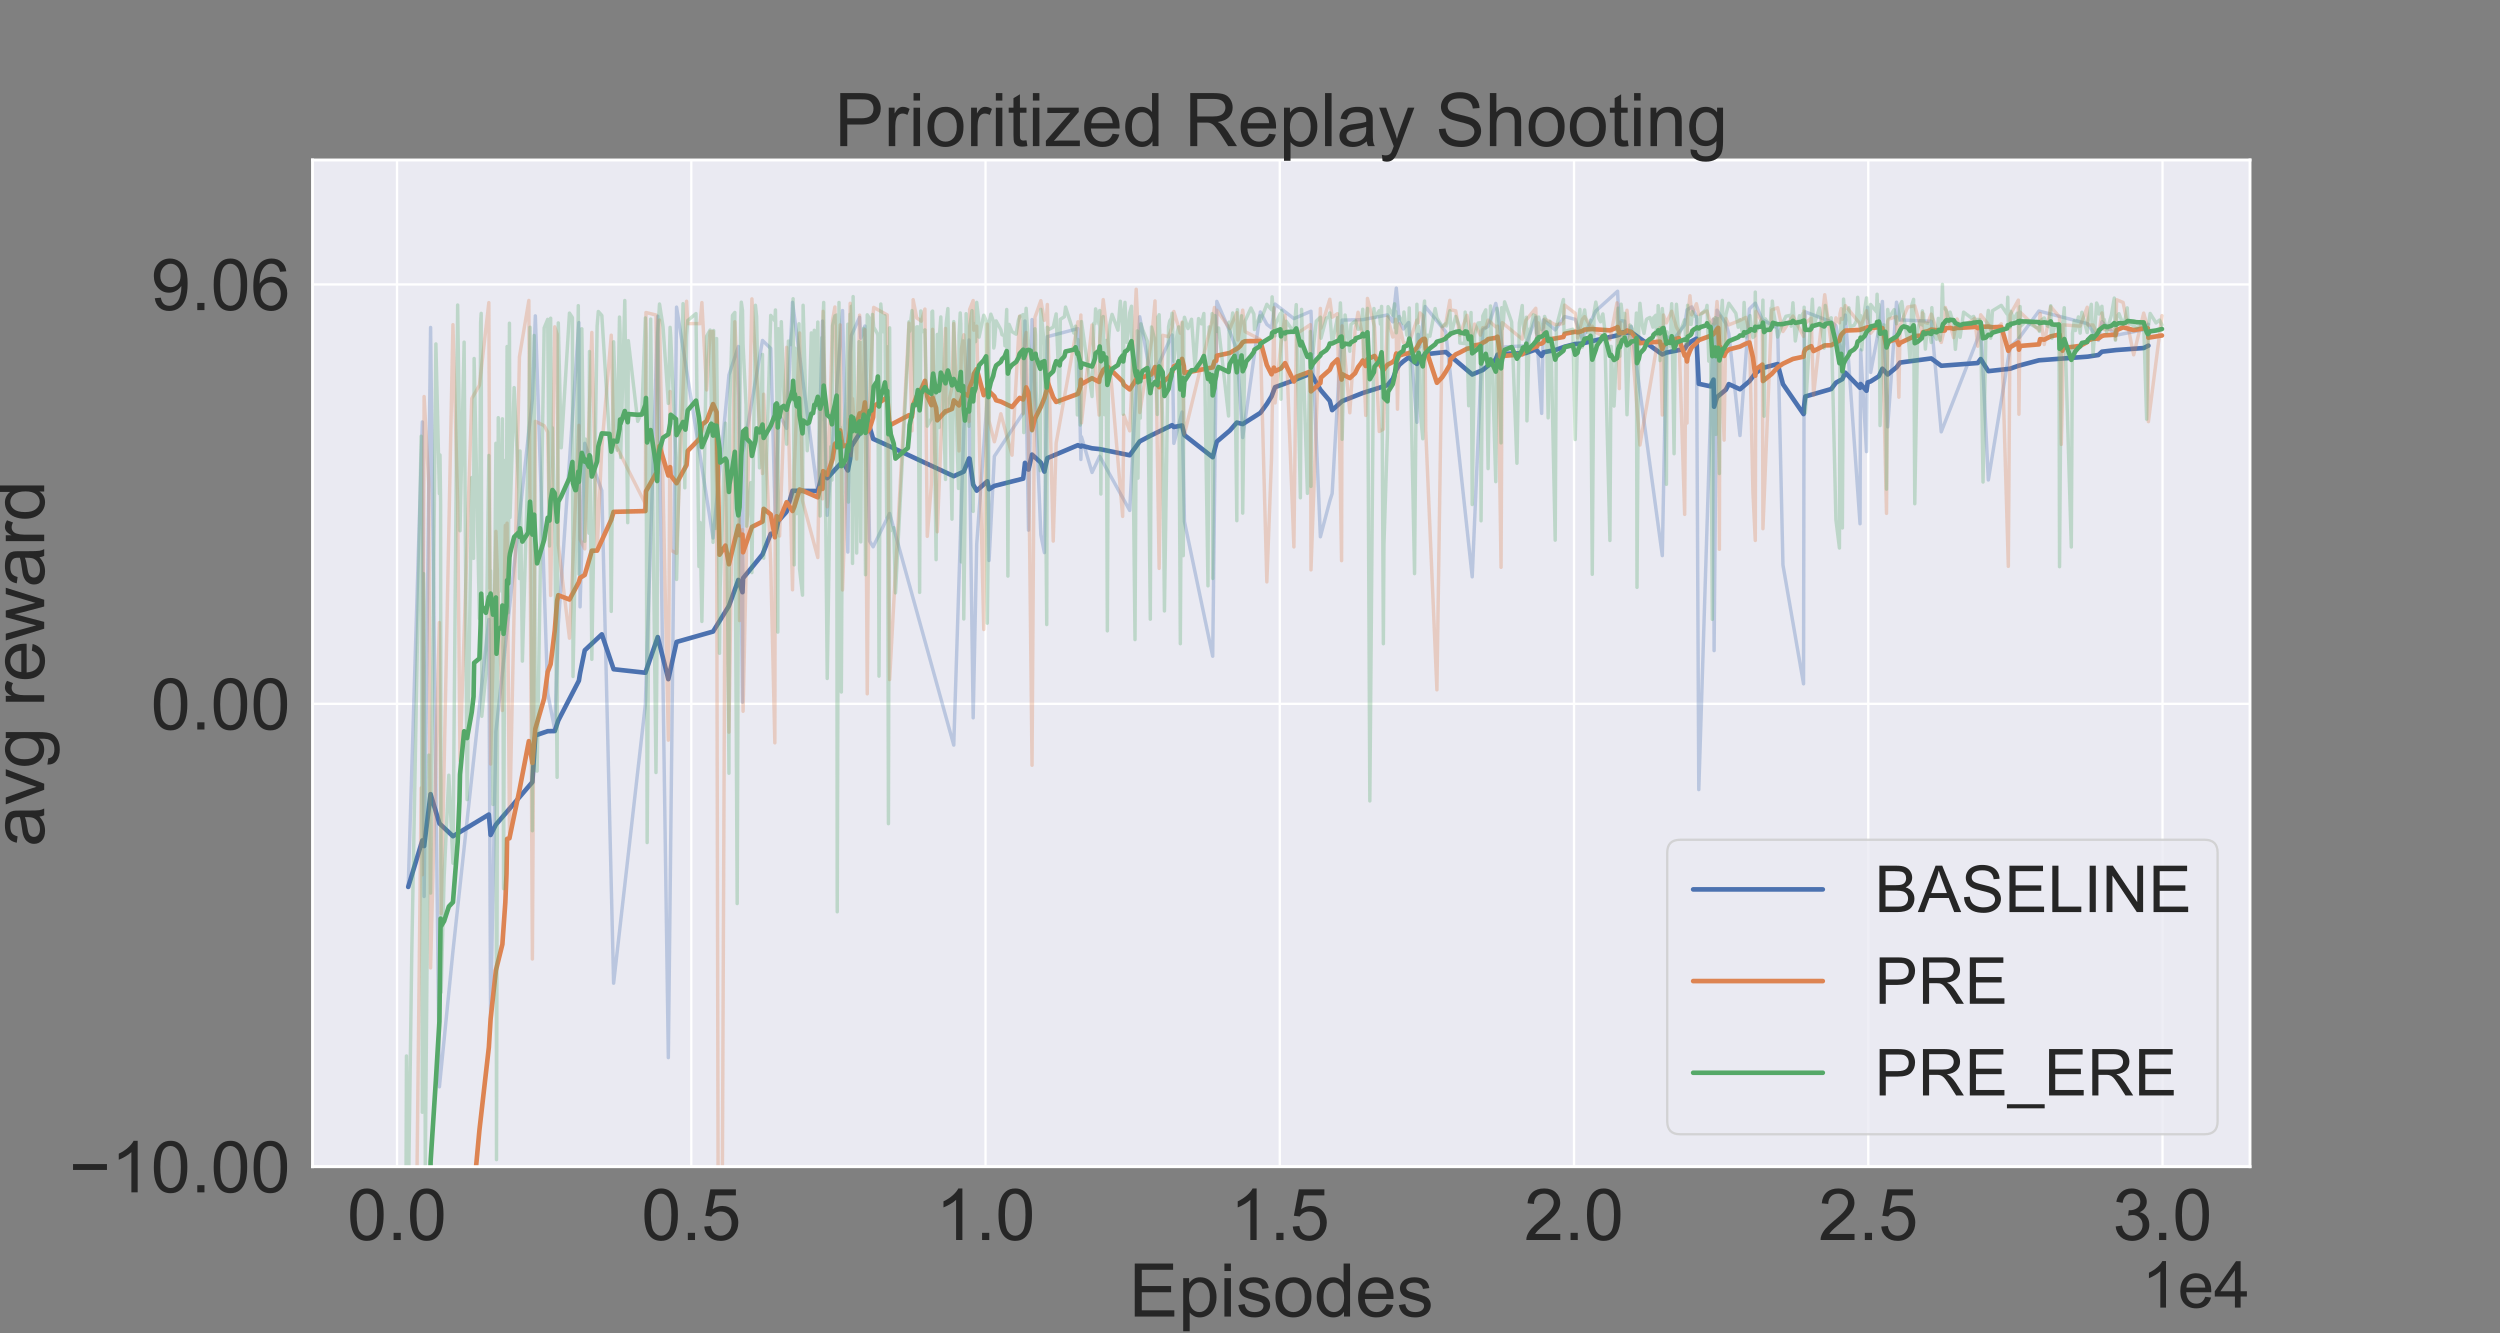 <?xml version="1.0" encoding="utf-8" standalone="no"?>
<!DOCTYPE svg PUBLIC "-//W3C//DTD SVG 1.1//EN"
  "http://www.w3.org/Graphics/SVG/1.1/DTD/svg11.dtd">
<!-- Created with matplotlib (https://matplotlib.org/) -->
<svg height="576pt" version="1.1" viewBox="0 0 1080 576" width="1080pt" xmlns="http://www.w3.org/2000/svg" xmlns:xlink="http://www.w3.org/1999/xlink">
 <rect x="0" y="0" width="1080" height="576" fill="#808080" stroke="none"/>
 <defs>
  <style type="text/css">*{stroke-linecap:butt;stroke-linejoin:round;}</style>
 </defs>
 <g id="figure_1">
  <g id="patch_1">
   <path d="M 0 576 
L 1080 576 
L 1080 0 
L 0 0 
z
" style="fill:none;"/>
  </g>
  <g id="axes_1">
   <g id="patch_2">
    <path d="M 135 504 
L 972 504 
L 972 69.12 
L 135 69.12 
z
" style="fill:#eaeaf2;"/>
   </g>
   <g id="matplotlib.axis_1">
    <g id="xtick_1">
     <g id="line2d_1">
      <path clip-path="url(#p8980feaf83)" d="M 171.52 504 
L 171.52 69.12 
" style="fill:none;stroke:#ffffff;stroke-linecap:round;"/>
     </g>
     <g id="text_1">
      <!-- 0.0 -->
      <g style="fill:#262626;" transform="translate(149.975 535.689)scale(0.31 -0.31)">
       <defs>
        <path d="M 4.156 35.297 
Q 4.156 48 6.766 55.734 
Q 9.375 63.484 14.516 67.672 
Q 19.672 71.875 27.484 71.875 
Q 33.25 71.875 37.594 69.547 
Q 41.938 67.234 44.766 62.859 
Q 47.609 58.5 49.219 52.219 
Q 50.828 45.953 50.828 35.297 
Q 50.828 22.703 48.234 14.969 
Q 45.656 7.234 40.5 3 
Q 35.359 -1.219 27.484 -1.219 
Q 17.141 -1.219 11.234 6.203 
Q 4.156 15.141 4.156 35.297 
z
M 13.188 35.297 
Q 13.188 17.672 17.312 11.828 
Q 21.438 6 27.484 6 
Q 33.547 6 37.672 11.859 
Q 41.797 17.719 41.797 35.297 
Q 41.797 52.984 37.672 58.781 
Q 33.547 64.594 27.391 64.594 
Q 21.344 64.594 17.719 59.469 
Q 13.188 52.938 13.188 35.297 
z
" id="ArialMT-48"/>
        <path d="M 9.078 0 
L 9.078 10.016 
L 19.094 10.016 
L 19.094 0 
z
" id="ArialMT-46"/>
       </defs>
       <use xlink:href="#ArialMT-48"/>
       <use x="55.615" xlink:href="#ArialMT-46"/>
       <use x="83.398" xlink:href="#ArialMT-48"/>
      </g>
     </g>
    </g>
    <g id="xtick_2">
     <g id="line2d_2">
      <path clip-path="url(#p8980feaf83)" d="M 298.635 504 
L 298.635 69.12 
" style="fill:none;stroke:#ffffff;stroke-linecap:round;"/>
     </g>
     <g id="text_2">
      <!-- 0.5 -->
      <g style="fill:#262626;" transform="translate(277.09 535.689)scale(0.31 -0.31)">
       <defs>
        <path d="M 4.156 18.75 
L 13.375 19.531 
Q 14.406 12.797 18.141 9.391 
Q 21.875 6 27.156 6 
Q 33.5 6 37.891 10.781 
Q 42.281 15.578 42.281 23.484 
Q 42.281 31 38.062 35.344 
Q 33.844 39.703 27 39.703 
Q 22.75 39.703 19.328 37.766 
Q 15.922 35.844 13.969 32.766 
L 5.719 33.844 
L 12.641 70.609 
L 48.25 70.609 
L 48.25 62.203 
L 19.672 62.203 
L 15.828 42.969 
Q 22.266 47.469 29.344 47.469 
Q 38.719 47.469 45.156 40.969 
Q 51.609 34.469 51.609 24.266 
Q 51.609 14.547 45.953 7.469 
Q 39.062 -1.219 27.156 -1.219 
Q 17.391 -1.219 11.203 4.25 
Q 5.031 9.719 4.156 18.75 
z
" id="ArialMT-53"/>
       </defs>
       <use xlink:href="#ArialMT-48"/>
       <use x="55.615" xlink:href="#ArialMT-46"/>
       <use x="83.398" xlink:href="#ArialMT-53"/>
      </g>
     </g>
    </g>
    <g id="xtick_3">
     <g id="line2d_3">
      <path clip-path="url(#p8980feaf83)" d="M 425.75 504 
L 425.75 69.12 
" style="fill:none;stroke:#ffffff;stroke-linecap:round;"/>
     </g>
     <g id="text_3">
      <!-- 1.0 -->
      <g style="fill:#262626;" transform="translate(404.205 535.689)scale(0.31 -0.31)">
       <defs>
        <path d="M 37.25 0 
L 28.469 0 
L 28.469 56 
Q 25.297 52.984 20.141 49.953 
Q 14.984 46.922 10.891 45.406 
L 10.891 53.906 
Q 18.266 57.375 23.781 62.297 
Q 29.297 67.234 31.594 71.875 
L 37.25 71.875 
z
" id="ArialMT-49"/>
       </defs>
       <use xlink:href="#ArialMT-49"/>
       <use x="55.615" xlink:href="#ArialMT-46"/>
       <use x="83.398" xlink:href="#ArialMT-48"/>
      </g>
     </g>
    </g>
    <g id="xtick_4">
     <g id="line2d_4">
      <path clip-path="url(#p8980feaf83)" d="M 552.864 504 
L 552.864 69.12 
" style="fill:none;stroke:#ffffff;stroke-linecap:round;"/>
     </g>
     <g id="text_4">
      <!-- 1.5 -->
      <g style="fill:#262626;" transform="translate(531.319 535.689)scale(0.31 -0.31)">
       <use xlink:href="#ArialMT-49"/>
       <use x="55.615" xlink:href="#ArialMT-46"/>
       <use x="83.398" xlink:href="#ArialMT-53"/>
      </g>
     </g>
    </g>
    <g id="xtick_5">
     <g id="line2d_5">
      <path clip-path="url(#p8980feaf83)" d="M 679.979 504 
L 679.979 69.12 
" style="fill:none;stroke:#ffffff;stroke-linecap:round;"/>
     </g>
     <g id="text_5">
      <!-- 2.0 -->
      <g style="fill:#262626;" transform="translate(658.434 535.689)scale(0.31 -0.31)">
       <defs>
        <path d="M 50.344 8.453 
L 50.344 0 
L 3.031 0 
Q 2.938 3.172 4.047 6.109 
Q 5.859 10.938 9.828 15.625 
Q 13.812 20.312 21.344 26.469 
Q 33.016 36.031 37.109 41.625 
Q 41.219 47.219 41.219 52.203 
Q 41.219 57.422 37.469 61 
Q 33.734 64.594 27.734 64.594 
Q 21.391 64.594 17.578 60.781 
Q 13.766 56.984 13.719 50.25 
L 4.688 51.172 
Q 5.609 61.281 11.656 66.578 
Q 17.719 71.875 27.938 71.875 
Q 38.234 71.875 44.234 66.156 
Q 50.25 60.453 50.25 52 
Q 50.25 47.703 48.484 43.547 
Q 46.734 39.406 42.656 34.812 
Q 38.578 30.219 29.109 22.219 
Q 21.188 15.578 18.938 13.203 
Q 16.703 10.844 15.234 8.453 
z
" id="ArialMT-50"/>
       </defs>
       <use xlink:href="#ArialMT-50"/>
       <use x="55.615" xlink:href="#ArialMT-46"/>
       <use x="83.398" xlink:href="#ArialMT-48"/>
      </g>
     </g>
    </g>
    <g id="xtick_6">
     <g id="line2d_6">
      <path clip-path="url(#p8980feaf83)" d="M 807.094 504 
L 807.094 69.12 
" style="fill:none;stroke:#ffffff;stroke-linecap:round;"/>
     </g>
     <g id="text_6">
      <!-- 2.5 -->
      <g style="fill:#262626;" transform="translate(785.549 535.689)scale(0.31 -0.31)">
       <use xlink:href="#ArialMT-50"/>
       <use x="55.615" xlink:href="#ArialMT-46"/>
       <use x="83.398" xlink:href="#ArialMT-53"/>
      </g>
     </g>
    </g>
    <g id="xtick_7">
     <g id="line2d_7">
      <path clip-path="url(#p8980feaf83)" d="M 934.209 504 
L 934.209 69.12 
" style="fill:none;stroke:#ffffff;stroke-linecap:round;"/>
     </g>
     <g id="text_7">
      <!-- 3.0 -->
      <g style="fill:#262626;" transform="translate(912.664 535.689)scale(0.31 -0.31)">
       <defs>
        <path d="M 4.203 18.891 
L 12.984 20.062 
Q 14.5 12.594 18.141 9.297 
Q 21.781 6 27 6 
Q 33.203 6 37.469 10.297 
Q 41.75 14.594 41.75 20.953 
Q 41.75 27 37.797 30.922 
Q 33.844 34.859 27.734 34.859 
Q 25.25 34.859 21.531 33.891 
L 22.516 41.609 
Q 23.391 41.5 23.922 41.5 
Q 29.547 41.5 34.031 44.422 
Q 38.531 47.359 38.531 53.469 
Q 38.531 58.297 35.25 61.469 
Q 31.984 64.656 26.812 64.656 
Q 21.688 64.656 18.266 61.422 
Q 14.844 58.203 13.875 51.766 
L 5.078 53.328 
Q 6.688 62.156 12.391 67.016 
Q 18.109 71.875 26.609 71.875 
Q 32.469 71.875 37.391 69.359 
Q 42.328 66.844 44.938 62.5 
Q 47.562 58.156 47.562 53.266 
Q 47.562 48.641 45.062 44.828 
Q 42.578 41.016 37.703 38.766 
Q 44.047 37.312 47.562 32.688 
Q 51.078 28.078 51.078 21.141 
Q 51.078 11.766 44.234 5.25 
Q 37.406 -1.266 26.953 -1.266 
Q 17.531 -1.266 11.297 4.344 
Q 5.078 9.969 4.203 18.891 
z
" id="ArialMT-51"/>
       </defs>
       <use xlink:href="#ArialMT-51"/>
       <use x="55.615" xlink:href="#ArialMT-46"/>
       <use x="83.398" xlink:href="#ArialMT-48"/>
      </g>
     </g>
    </g>
    <g id="text_8">
     <!-- Episodes -->
     <g style="fill:#262626;" transform="translate(487.683 568.755)scale(0.32 -0.32)">
      <defs>
       <path d="M 7.906 0 
L 7.906 71.578 
L 59.672 71.578 
L 59.672 63.141 
L 17.391 63.141 
L 17.391 41.219 
L 56.984 41.219 
L 56.984 32.812 
L 17.391 32.812 
L 17.391 8.453 
L 61.328 8.453 
L 61.328 0 
z
" id="ArialMT-69"/>
       <path d="M 6.594 -19.875 
L 6.594 51.859 
L 14.594 51.859 
L 14.594 45.125 
Q 17.438 49.078 21 51.047 
Q 24.562 53.031 29.641 53.031 
Q 36.281 53.031 41.359 49.609 
Q 46.438 46.188 49.016 39.953 
Q 51.609 33.734 51.609 26.312 
Q 51.609 18.359 48.75 11.984 
Q 45.906 5.609 40.453 2.219 
Q 35.016 -1.172 29 -1.172 
Q 24.609 -1.172 21.109 0.688 
Q 17.625 2.547 15.375 5.375 
L 15.375 -19.875 
z
M 14.547 25.641 
Q 14.547 15.625 18.594 10.844 
Q 22.656 6.062 28.422 6.062 
Q 34.281 6.062 38.453 11.016 
Q 42.625 15.969 42.625 26.375 
Q 42.625 36.281 38.547 41.203 
Q 34.469 46.141 28.812 46.141 
Q 23.188 46.141 18.859 40.891 
Q 14.547 35.641 14.547 25.641 
z
" id="ArialMT-112"/>
       <path d="M 6.641 61.469 
L 6.641 71.578 
L 15.438 71.578 
L 15.438 61.469 
z
M 6.641 0 
L 6.641 51.859 
L 15.438 51.859 
L 15.438 0 
z
" id="ArialMT-105"/>
       <path d="M 3.078 15.484 
L 11.766 16.844 
Q 12.5 11.625 15.844 8.844 
Q 19.188 6.062 25.203 6.062 
Q 31.25 6.062 34.172 8.516 
Q 37.109 10.984 37.109 14.312 
Q 37.109 17.281 34.516 19 
Q 32.719 20.172 25.531 21.969 
Q 15.875 24.422 12.141 26.203 
Q 8.406 27.984 6.469 31.125 
Q 4.547 34.281 4.547 38.094 
Q 4.547 41.547 6.125 44.5 
Q 7.719 47.469 10.453 49.422 
Q 12.5 50.922 16.031 51.969 
Q 19.578 53.031 23.641 53.031 
Q 29.734 53.031 34.344 51.266 
Q 38.969 49.516 41.156 46.5 
Q 43.359 43.5 44.188 38.484 
L 35.594 37.312 
Q 35.016 41.312 32.203 43.547 
Q 29.391 45.797 24.266 45.797 
Q 18.219 45.797 15.625 43.797 
Q 13.031 41.797 13.031 39.109 
Q 13.031 37.406 14.109 36.031 
Q 15.188 34.625 17.484 33.688 
Q 18.797 33.203 25.25 31.453 
Q 34.578 28.953 38.25 27.359 
Q 41.938 25.781 44.031 22.75 
Q 46.141 19.734 46.141 15.234 
Q 46.141 10.844 43.578 6.953 
Q 41.016 3.078 36.172 0.953 
Q 31.344 -1.172 25.25 -1.172 
Q 15.141 -1.172 9.844 3.031 
Q 4.547 7.234 3.078 15.484 
z
" id="ArialMT-115"/>
       <path d="M 3.328 25.922 
Q 3.328 40.328 11.328 47.266 
Q 18.016 53.031 27.641 53.031 
Q 38.328 53.031 45.109 46.016 
Q 51.906 39.016 51.906 26.656 
Q 51.906 16.656 48.906 10.906 
Q 45.906 5.172 40.156 2 
Q 34.422 -1.172 27.641 -1.172 
Q 16.75 -1.172 10.031 5.812 
Q 3.328 12.797 3.328 25.922 
z
M 12.359 25.922 
Q 12.359 15.969 16.703 11.016 
Q 21.047 6.062 27.641 6.062 
Q 34.188 6.062 38.531 11.031 
Q 42.875 16.016 42.875 26.219 
Q 42.875 35.844 38.5 40.797 
Q 34.125 45.75 27.641 45.75 
Q 21.047 45.75 16.703 40.812 
Q 12.359 35.891 12.359 25.922 
z
" id="ArialMT-111"/>
       <path d="M 40.234 0 
L 40.234 6.547 
Q 35.297 -1.172 25.734 -1.172 
Q 19.531 -1.172 14.328 2.25 
Q 9.125 5.672 6.266 11.797 
Q 3.422 17.922 3.422 25.875 
Q 3.422 33.641 6 39.969 
Q 8.594 46.297 13.766 49.656 
Q 18.953 53.031 25.344 53.031 
Q 30.031 53.031 33.688 51.047 
Q 37.359 49.078 39.656 45.906 
L 39.656 71.578 
L 48.391 71.578 
L 48.391 0 
z
M 12.453 25.875 
Q 12.453 15.922 16.641 10.984 
Q 20.844 6.062 26.562 6.062 
Q 32.328 6.062 36.344 10.766 
Q 40.375 15.484 40.375 25.141 
Q 40.375 35.797 36.266 40.766 
Q 32.172 45.75 26.172 45.75 
Q 20.312 45.75 16.375 40.969 
Q 12.453 36.188 12.453 25.875 
z
" id="ArialMT-100"/>
       <path d="M 42.094 16.703 
L 51.172 15.578 
Q 49.031 7.625 43.219 3.219 
Q 37.406 -1.172 28.375 -1.172 
Q 17 -1.172 10.328 5.828 
Q 3.656 12.844 3.656 25.484 
Q 3.656 38.578 10.391 45.797 
Q 17.141 53.031 27.875 53.031 
Q 38.281 53.031 44.875 45.953 
Q 51.469 38.875 51.469 26.031 
Q 51.469 25.25 51.422 23.688 
L 12.75 23.688 
Q 13.234 15.141 17.578 10.594 
Q 21.922 6.062 28.422 6.062 
Q 33.25 6.062 36.672 8.594 
Q 40.094 11.141 42.094 16.703 
z
M 13.234 30.906 
L 42.188 30.906 
Q 41.609 37.453 38.875 40.719 
Q 34.672 45.797 27.984 45.797 
Q 21.922 45.797 17.797 41.75 
Q 13.672 37.703 13.234 30.906 
z
" id="ArialMT-101"/>
      </defs>
      <use xlink:href="#ArialMT-69"/>
      <use x="66.699" xlink:href="#ArialMT-112"/>
      <use x="122.314" xlink:href="#ArialMT-105"/>
      <use x="144.531" xlink:href="#ArialMT-115"/>
      <use x="194.531" xlink:href="#ArialMT-111"/>
      <use x="250.146" xlink:href="#ArialMT-100"/>
      <use x="305.762" xlink:href="#ArialMT-101"/>
      <use x="361.377" xlink:href="#ArialMT-115"/>
     </g>
    </g>
    <g id="text_9">
     <!-- 1e4 -->
     <g style="fill:#262626;" transform="translate(925.288 564.892)scale(0.28 -0.28)">
      <defs>
       <path d="M 32.328 0 
L 32.328 17.141 
L 1.266 17.141 
L 1.266 25.203 
L 33.938 71.578 
L 41.109 71.578 
L 41.109 25.203 
L 50.781 25.203 
L 50.781 17.141 
L 41.109 17.141 
L 41.109 0 
z
M 32.328 25.203 
L 32.328 57.469 
L 9.906 25.203 
z
" id="ArialMT-52"/>
      </defs>
      <use xlink:href="#ArialMT-49"/>
      <use x="55.615" xlink:href="#ArialMT-101"/>
      <use x="111.23" xlink:href="#ArialMT-52"/>
     </g>
    </g>
   </g>
   <g id="matplotlib.axis_2">
    <g id="ytick_1">
     <g id="line2d_8">
      <path clip-path="url(#p8980feaf83)" d="M 135 504 
L 972 504 
" style="fill:none;stroke:#ffffff;stroke-linecap:round;"/>
     </g>
     <g id="text_10">
      <!-- −10.00 -->
      <g style="fill:#262626;" transform="translate(29.826 515.095)scale(0.31 -0.31)">
       <defs>
        <path d="M 52.828 31.203 
L 5.562 31.203 
L 5.562 39.406 
L 52.828 39.406 
z
" id="ArialMT-8722"/>
       </defs>
       <use xlink:href="#ArialMT-8722"/>
       <use x="58.398" xlink:href="#ArialMT-49"/>
       <use x="114.014" xlink:href="#ArialMT-48"/>
       <use x="169.629" xlink:href="#ArialMT-46"/>
       <use x="197.412" xlink:href="#ArialMT-48"/>
       <use x="253.027" xlink:href="#ArialMT-48"/>
      </g>
     </g>
    </g>
    <g id="ytick_2">
     <g id="line2d_9">
      <path clip-path="url(#p8980feaf83)" d="M 135 304.058 
L 972 304.058 
" style="fill:none;stroke:#ffffff;stroke-linecap:round;"/>
     </g>
     <g id="text_11">
      <!-- 0.00 -->
      <g style="fill:#262626;" transform="translate(65.171 315.152)scale(0.31 -0.31)">
       <use xlink:href="#ArialMT-48"/>
       <use x="55.615" xlink:href="#ArialMT-46"/>
       <use x="83.398" xlink:href="#ArialMT-48"/>
       <use x="139.014" xlink:href="#ArialMT-48"/>
      </g>
     </g>
    </g>
    <g id="ytick_3">
     <g id="line2d_10">
      <path clip-path="url(#p8980feaf83)" d="M 135 122.871 
L 972 122.871 
" style="fill:none;stroke:#ffffff;stroke-linecap:round;"/>
     </g>
     <g id="text_12">
      <!-- 9.06 -->
      <g style="fill:#262626;" transform="translate(65.171 133.966)scale(0.31 -0.31)">
       <defs>
        <path d="M 5.469 16.547 
L 13.922 17.328 
Q 14.984 11.375 18.016 8.688 
Q 21.047 6 25.781 6 
Q 29.828 6 32.875 7.859 
Q 35.938 9.719 37.891 12.812 
Q 39.844 15.922 41.156 21.188 
Q 42.484 26.469 42.484 31.938 
Q 42.484 32.516 42.438 33.688 
Q 39.797 29.5 35.234 26.875 
Q 30.672 24.266 25.344 24.266 
Q 16.453 24.266 10.297 30.703 
Q 4.156 37.156 4.156 47.703 
Q 4.156 58.594 10.578 65.234 
Q 17 71.875 26.656 71.875 
Q 33.641 71.875 39.422 68.109 
Q 45.219 64.359 48.219 57.391 
Q 51.219 50.438 51.219 37.25 
Q 51.219 23.531 48.234 15.406 
Q 45.266 7.281 39.375 3.031 
Q 33.5 -1.219 25.594 -1.219 
Q 17.188 -1.219 11.859 3.438 
Q 6.547 8.109 5.469 16.547 
z
M 41.453 48.141 
Q 41.453 55.719 37.422 60.156 
Q 33.406 64.594 27.734 64.594 
Q 21.875 64.594 17.531 59.812 
Q 13.188 55.031 13.188 47.406 
Q 13.188 40.578 17.312 36.297 
Q 21.438 32.031 27.484 32.031 
Q 33.594 32.031 37.516 36.297 
Q 41.453 40.578 41.453 48.141 
z
" id="ArialMT-57"/>
        <path d="M 49.75 54.047 
L 41.016 53.375 
Q 39.844 58.547 37.703 60.891 
Q 34.125 64.656 28.906 64.656 
Q 24.703 64.656 21.531 62.312 
Q 17.391 59.281 14.984 53.469 
Q 12.594 47.656 12.5 36.922 
Q 15.672 41.75 20.266 44.094 
Q 24.859 46.438 29.891 46.438 
Q 38.672 46.438 44.844 39.969 
Q 51.031 33.5 51.031 23.25 
Q 51.031 16.5 48.125 10.719 
Q 45.219 4.938 40.141 1.859 
Q 35.062 -1.219 28.609 -1.219 
Q 17.625 -1.219 10.688 6.859 
Q 3.766 14.938 3.766 33.5 
Q 3.766 54.25 11.422 63.672 
Q 18.109 71.875 29.438 71.875 
Q 37.891 71.875 43.281 67.141 
Q 48.688 62.406 49.75 54.047 
z
M 13.875 23.188 
Q 13.875 18.656 15.797 14.5 
Q 17.719 10.359 21.188 8.172 
Q 24.656 6 28.469 6 
Q 34.031 6 38.031 10.484 
Q 42.047 14.984 42.047 22.703 
Q 42.047 30.125 38.078 34.391 
Q 34.125 38.672 28.125 38.672 
Q 22.172 38.672 18.016 34.391 
Q 13.875 30.125 13.875 23.188 
z
" id="ArialMT-54"/>
       </defs>
       <use xlink:href="#ArialMT-57"/>
       <use x="55.615" xlink:href="#ArialMT-46"/>
       <use x="83.398" xlink:href="#ArialMT-48"/>
       <use x="139.014" xlink:href="#ArialMT-54"/>
      </g>
     </g>
    </g>
    <g id="text_13">
     <!-- avg reward -->
     <g style="fill:#262626;" transform="translate(19.091 365.702)rotate(-90)scale(0.32 -0.32)">
      <defs>
       <path d="M 40.438 6.391 
Q 35.547 2.25 31.031 0.531 
Q 26.516 -1.172 21.344 -1.172 
Q 12.797 -1.172 8.203 3 
Q 3.609 7.172 3.609 13.672 
Q 3.609 17.484 5.344 20.625 
Q 7.078 23.781 9.891 25.688 
Q 12.703 27.594 16.219 28.562 
Q 18.797 29.25 24.031 29.891 
Q 34.672 31.156 39.703 32.906 
Q 39.75 34.719 39.75 35.203 
Q 39.75 40.578 37.25 42.781 
Q 33.891 45.75 27.25 45.75 
Q 21.047 45.75 18.094 43.578 
Q 15.141 41.406 13.719 35.891 
L 5.125 37.062 
Q 6.297 42.578 8.984 45.969 
Q 11.672 49.359 16.75 51.188 
Q 21.828 53.031 28.516 53.031 
Q 35.156 53.031 39.297 51.469 
Q 43.453 49.906 45.406 47.531 
Q 47.359 45.172 48.141 41.547 
Q 48.578 39.312 48.578 33.453 
L 48.578 21.734 
Q 48.578 9.469 49.141 6.219 
Q 49.703 2.984 51.375 0 
L 42.188 0 
Q 40.828 2.734 40.438 6.391 
z
M 39.703 26.031 
Q 34.906 24.078 25.344 22.703 
Q 19.922 21.922 17.672 20.938 
Q 15.438 19.969 14.203 18.094 
Q 12.984 16.219 12.984 13.922 
Q 12.984 10.406 15.641 8.062 
Q 18.312 5.719 23.438 5.719 
Q 28.516 5.719 32.469 7.938 
Q 36.422 10.156 38.281 14.016 
Q 39.703 17 39.703 22.797 
z
" id="ArialMT-97"/>
       <path d="M 21 0 
L 1.266 51.859 
L 10.547 51.859 
L 21.688 20.797 
Q 23.484 15.766 25 10.359 
Q 26.172 14.453 28.266 20.219 
L 39.797 51.859 
L 48.828 51.859 
L 29.203 0 
z
" id="ArialMT-118"/>
       <path d="M 4.984 -4.297 
L 13.531 -5.562 
Q 14.062 -9.516 16.5 -11.328 
Q 19.781 -13.766 25.438 -13.766 
Q 31.547 -13.766 34.859 -11.328 
Q 38.188 -8.891 39.359 -4.5 
Q 40.047 -1.812 39.984 6.781 
Q 34.234 0 25.641 0 
Q 14.938 0 9.078 7.719 
Q 3.219 15.438 3.219 26.219 
Q 3.219 33.641 5.906 39.906 
Q 8.594 46.188 13.688 49.609 
Q 18.797 53.031 25.688 53.031 
Q 34.859 53.031 40.828 45.609 
L 40.828 51.859 
L 48.922 51.859 
L 48.922 7.031 
Q 48.922 -5.078 46.453 -10.125 
Q 44 -15.188 38.641 -18.109 
Q 33.297 -21.047 25.484 -21.047 
Q 16.219 -21.047 10.5 -16.875 
Q 4.781 -12.703 4.984 -4.297 
z
M 12.25 26.859 
Q 12.25 16.656 16.297 11.969 
Q 20.359 7.281 26.469 7.281 
Q 32.516 7.281 36.609 11.938 
Q 40.719 16.609 40.719 26.562 
Q 40.719 36.078 36.5 40.906 
Q 32.281 45.75 26.312 45.75 
Q 20.453 45.75 16.344 40.984 
Q 12.25 36.234 12.25 26.859 
z
" id="ArialMT-103"/>
       <path id="ArialMT-32"/>
       <path d="M 6.5 0 
L 6.5 51.859 
L 14.406 51.859 
L 14.406 44 
Q 17.438 49.516 20 51.266 
Q 22.562 53.031 25.641 53.031 
Q 30.078 53.031 34.672 50.203 
L 31.641 42.047 
Q 28.422 43.953 25.203 43.953 
Q 22.312 43.953 20.016 42.219 
Q 17.719 40.484 16.75 37.406 
Q 15.281 32.719 15.281 27.156 
L 15.281 0 
z
" id="ArialMT-114"/>
       <path d="M 16.156 0 
L 0.297 51.859 
L 9.375 51.859 
L 17.625 21.922 
L 20.703 10.797 
Q 20.906 11.625 23.391 21.484 
L 31.641 51.859 
L 40.672 51.859 
L 48.438 21.781 
L 51.031 11.859 
L 54 21.875 
L 62.891 51.859 
L 71.438 51.859 
L 55.219 0 
L 46.094 0 
L 37.844 31.062 
L 35.844 39.891 
L 25.344 0 
z
" id="ArialMT-119"/>
      </defs>
      <use xlink:href="#ArialMT-97"/>
      <use x="55.615" xlink:href="#ArialMT-118"/>
      <use x="105.615" xlink:href="#ArialMT-103"/>
      <use x="161.23" xlink:href="#ArialMT-32"/>
      <use x="189.014" xlink:href="#ArialMT-114"/>
      <use x="222.314" xlink:href="#ArialMT-101"/>
      <use x="277.93" xlink:href="#ArialMT-119"/>
      <use x="350.146" xlink:href="#ArialMT-97"/>
      <use x="405.762" xlink:href="#ArialMT-114"/>
      <use x="439.062" xlink:href="#ArialMT-100"/>
     </g>
    </g>
   </g>
   <g id="line2d_11">
    <path clip-path="url(#p8980feaf83)" d="M 176.35 383.151 
L 182.452 182.282 
L 183.215 387.269 
L 186.011 141.466 
L 189.825 469.488 
L 195.672 410.944 
L 211.18 267.608 
L 211.943 440.12 
L 214.231 316.001 
L 229.993 172.322 
L 231.264 136.461 
L 236.603 299.429 
L 239.654 315.233 
L 241.179 270.088 
L 250.077 139.356 
L 250.585 262.159 
L 252.619 191.513 
L 259.992 211.989 
L 265.077 424.743 
L 278.805 304.284 
L 284.144 136.608 
L 288.72 456.899 
L 292.279 132.688 
L 308.041 232.408 
L 314.906 162.015 
L 318.973 149.691 
L 320.753 303.36 
L 321.007 195.371 
L 329.397 147.079 
L 332.956 150.522 
L 334.99 227.072 
L 336.261 178.217 
L 339.82 185.061 
L 342.362 130.614 
L 353.294 213.23 
L 355.328 138.699 
L 357.362 222.606 
L 363.972 134.166 
L 366.26 238.485 
L 367.277 152.513 
L 367.785 144.899 
L 371.345 137.052 
L 371.853 146.087 
L 373.633 140.843 
L 375.666 233.787 
L 377.192 236.214 
L 384.31 221.804 
L 412.021 321.878 
L 416.343 185.963 
L 418.631 146.863 
L 418.885 199.349 
L 420.411 310.094 
L 421.936 235.18 
L 426.512 171.683 
L 427.275 242.122 
L 429.563 197.117 
L 442.02 178.377 
L 442.783 138.674 
L 444.308 229.019 
L 445.834 138.067 
L 449.647 231.057 
L 451.173 238.724 
L 452.444 145.45 
L 465.664 141.962 
L 466.935 198.478 
L 467.189 188.712 
L 471.765 204.088 
L 475.07 197.113 
L 488.036 220.515 
L 492.358 136.85 
L 497.442 163.931 
L 506.34 144.712 
L 507.103 191.529 
L 510.662 178.023 
L 511.679 225.311 
L 523.882 283.479 
L 525.662 130.217 
L 531.255 143.152 
L 534.306 151.28 
L 536.848 189.013 
L 544.475 134.772 
L 547.271 140.124 
L 549.305 141.679 
L 550.831 131.355 
L 558.966 137.644 
L 566.339 134.464 
L 570.406 231.884 
L 574.474 216.436 
L 575.491 213.189 
L 579.813 138.276 
L 588.711 138.093 
L 599.388 136.059 
L 601.677 139.043 
L 603.202 124.482 
L 604.473 138.766 
L 606.253 142.124 
L 608.541 139.313 
L 612.1 182.436 
L 612.608 144.444 
L 613.371 149.881 
L 615.659 132.418 
L 624.557 143.322 
L 635.997 249.184 
L 640.574 142.402 
L 642.862 140.989 
L 646.167 131.085 
L 646.929 134.656 
L 648.963 149.965 
L 659.132 149.371 
L 663.454 137.136 
L 665.997 178.585 
L 666.759 138.193 
L 671.844 142.516 
L 675.912 136.756 
L 680.488 137.945 
L 683.538 146.474 
L 689.386 134.336 
L 698.792 125.812 
L 699.555 142.001 
L 699.809 138.491 
L 701.843 138.717 
L 702.86 146.316 
L 704.639 140.989 
L 718.114 240.028 
L 719.893 145.287 
L 722.181 147.824 
L 727.774 140.326 
L 728.791 133.854 
L 730.825 132.576 
L 732.859 136.725 
L 733.876 341.108 
L 740.232 137.945 
L 740.486 281.064 
L 741.757 134.03 
L 745.57 139.746 
L 746.842 144.115 
L 751.672 188.143 
L 755.74 133.472 
L 758.282 130.97 
L 761.333 138.115 
L 767.943 141.684 
L 770.231 244.048 
L 779.129 295.401 
L 779.383 143.509 
L 779.891 134.735 
L 791.078 138.993 
L 793.111 140.744 
L 795.399 151.551 
L 795.908 162.141 
L 797.179 136.102 
L 803.535 226.251 
L 803.789 151.166 
L 806.331 195.093 
L 806.84 132.73 
L 808.111 160.894 
L 811.67 142.228 
L 813.196 130.222 
L 815.484 184.413 
L 819.297 130.562 
L 820.822 138.215 
L 834.297 138.769 
L 838.618 186.546 
L 854.381 146.164 
L 855.652 139.613 
L 858.957 207.346 
L 868.363 149.979 
L 871.923 146.49 
L 880.821 134.365 
L 901.922 139.867 
L 906.498 147.014 
L 908.023 139.06 
L 914.125 144.831 
L 926.073 142.45 
L 928.107 140.084 
L 928.107 140.084 
" style="fill:none;stroke:#4c72b0;stroke-linecap:round;stroke-opacity:0.3;stroke-width:1.5;"/>
   </g>
   <g id="line2d_12">
    <path clip-path="url(#p8980feaf83)" d="M 176.35 383.151 
L 182.452 363.064 
L 183.215 365.485 
L 186.011 343.083 
L 189.825 355.723 
L 195.672 361.245 
L 211.18 351.882 
L 211.943 360.705 
L 214.231 356.235 
L 229.993 337.844 
L 231.264 317.705 
L 236.603 315.878 
L 239.654 315.813 
L 241.179 311.241 
L 250.077 294.052 
L 250.585 290.863 
L 252.619 280.928 
L 259.992 274.034 
L 265.077 289.105 
L 278.805 290.623 
L 284.144 275.221 
L 288.72 293.389 
L 292.279 277.319 
L 308.041 272.828 
L 314.906 261.747 
L 318.973 250.541 
L 320.753 255.823 
L 321.007 249.778 
L 329.397 239.508 
L 332.956 230.609 
L 334.99 230.256 
L 336.261 225.052 
L 339.82 221.053 
L 342.362 212.009 
L 353.294 212.131 
L 355.328 204.788 
L 357.362 206.569 
L 363.972 199.329 
L 366.26 203.245 
L 367.277 198.172 
L 367.785 192.844 
L 371.345 187.265 
L 371.853 183.147 
L 373.633 178.917 
L 375.666 184.404 
L 377.192 189.585 
L 384.31 192.807 
L 412.021 205.714 
L 416.343 203.739 
L 418.631 198.051 
L 418.885 198.181 
L 420.411 209.372 
L 421.936 211.953 
L 426.512 207.926 
L 427.275 211.346 
L 429.563 209.923 
L 442.02 206.768 
L 442.783 199.959 
L 444.308 202.865 
L 445.834 196.385 
L 449.647 199.852 
L 451.173 203.739 
L 452.444 197.911 
L 465.664 192.316 
L 466.935 192.932 
L 467.189 192.51 
L 471.765 193.668 
L 475.07 194.012 
L 488.036 196.663 
L 492.358 190.681 
L 497.442 188.006 
L 506.34 183.677 
L 507.103 184.462 
L 510.662 183.818 
L 511.679 187.967 
L 523.882 197.519 
L 525.662 190.788 
L 531.255 186.025 
L 534.306 182.55 
L 536.848 183.197 
L 544.475 178.354 
L 547.271 174.531 
L 549.305 171.246 
L 550.831 167.257 
L 558.966 164.295 
L 566.339 161.312 
L 570.406 168.369 
L 574.474 173.176 
L 575.491 177.177 
L 579.813 173.287 
L 588.711 169.768 
L 599.388 166.397 
L 601.677 163.662 
L 603.202 159.744 
L 604.473 157.646 
L 606.253 156.094 
L 608.541 154.416 
L 612.1 157.218 
L 612.608 155.94 
L 613.371 155.334 
L 615.659 153.043 
L 624.557 152.071 
L 635.997 161.782 
L 640.574 159.844 
L 646.167 155.271 
L 646.929 153.21 
L 648.963 152.885 
L 659.132 152.534 
L 663.454 150.994 
L 665.997 153.753 
L 666.759 152.197 
L 671.844 151.229 
L 675.912 149.782 
L 680.488 148.598 
L 683.538 148.386 
L 689.386 146.981 
L 698.792 144.864 
L 699.555 144.578 
L 699.809 143.969 
L 701.843 143.444 
L 702.86 143.731 
L 704.639 143.457 
L 718.114 153.114 
L 719.893 152.331 
L 727.774 150.725 
L 728.791 149.038 
L 730.825 147.392 
L 732.859 146.325 
L 733.876 165.803 
L 738.96 166.895 
L 740.232 164 
L 740.486 175.707 
L 741.757 171.539 
L 745.57 168.36 
L 746.842 165.935 
L 751.672 168.156 
L 755.74 164.688 
L 758.282 161.316 
L 761.333 158.996 
L 767.943 157.264 
L 770.231 165.943 
L 779.129 178.889 
L 779.383 175.351 
L 779.891 171.289 
L 791.078 168.059 
L 793.111 165.328 
L 795.908 163.769 
L 797.179 161.003 
L 803.535 167.527 
L 803.789 165.891 
L 806.331 168.812 
L 806.84 165.203 
L 808.111 164.772 
L 811.67 162.518 
L 813.196 159.288 
L 815.484 161.801 
L 819.297 158.677 
L 820.822 156.631 
L 834.297 154.845 
L 838.618 158.015 
L 854.381 156.83 
L 855.652 155.108 
L 858.957 160.332 
L 868.363 159.297 
L 871.923 158.016 
L 880.821 155.651 
L 901.922 154.072 
L 906.498 153.367 
L 908.023 151.936 
L 914.125 151.225 
L 926.073 150.348 
L 928.107 149.322 
L 928.107 149.322 
" style="fill:none;stroke:#4c72b0;stroke-linecap:round;stroke-width:2;"/>
   </g>
   <g id="line2d_13">
    <path clip-path="url(#p8980feaf83)" d="M 176.042 577 
L 176.35 513.001 
L 176.829 577 
M 179.389 577 
L 181.943 340.407 
L 182.452 377.891 
L 183.215 171.313 
L 185.248 209.314 
L 186.011 418.13 
L 189.825 268.955 
L 190.587 394.662 
L 195.672 140.254 
L 197.706 217.103 
L 198.723 328.618 
L 203.807 172.151 
L 207.112 166.438 
L 211.18 130.743 
L 211.943 330.069 
L 214.231 229.564 
L 217.027 306.936 
L 218.298 226.964 
L 218.807 266.888 
L 219.061 226.016 
L 220.078 359.774 
L 224.4 154.067 
L 228.468 129.791 
L 229.993 414.293 
L 231.264 182.008 
L 235.077 183.893 
L 236.603 186.654 
L 237.874 257.248 
L 239.654 141.201 
L 240.671 144.347 
L 241.179 235.402 
L 246.009 275.69 
L 250.077 183.76 
L 250.585 233.008 
L 252.619 237.106 
L 255.67 143.631 
L 257.958 237.59 
L 259.992 193.096 
L 264.06 144.803 
L 265.077 190.438 
L 278.805 217.682 
L 279.059 135.009 
L 283.381 136.086 
L 283.89 201.879 
L 284.144 148.892 
L 284.906 138.257 
L 288.72 319.746 
L 289.483 169.139 
L 289.737 237.648 
L 292.279 239.058 
L 296.601 130.147 
L 297.109 139.781 
L 302.448 139.814 
L 303.211 130.708 
L 305.245 168.467 
L 306.77 143.222 
L 308.041 143.193 
L 309.567 209.407 
L 310.366 577 
M 311.767 577 
L 313.38 200.181 
L 314.906 316.292 
L 317.448 139.01 
L 318.973 171.453 
L 319.482 268.103 
L 320.753 228.806 
L 321.007 307.259 
L 324.821 129.117 
L 329.397 204.563 
L 329.905 170.302 
L 332.956 243.878 
L 334.735 320.899 
L 334.99 182.635 
L 335.498 185.866 
L 336.261 228.772 
L 336.769 231.558 
L 339.82 150.056 
L 342.362 254.79 
L 343.125 203.157 
L 345.413 143.825 
L 346.684 216.282 
L 353.294 240.854 
L 354.311 173.747 
L 355.328 215.507 
L 355.582 134.506 
L 357.362 218.902 
L 359.65 138.445 
L 360.667 132.625 
L 361.684 183.396 
L 362.955 140.355 
L 363.972 254.858 
L 366.26 186.041 
L 367.277 131.035 
L 367.531 136.817 
L 367.785 196.873 
L 368.294 172.247 
L 370.073 198.322 
L 371.345 136.151 
L 371.853 183.101 
L 373.124 162 
L 373.633 142.407 
L 374.649 299.724 
L 375.666 174.397 
L 377.192 135.671 
L 377.446 132.789 
L 383.293 136.062 
L 384.31 293.577 
L 392.7 139.575 
L 393.971 186.11 
L 394.479 129.467 
L 396.005 137.325 
L 398.039 138.746 
L 399.564 133.515 
L 400.581 231.701 
L 402.361 209.202 
L 402.869 142.27 
L 404.394 216.417 
L 404.903 229.742 
L 408.462 141.887 
L 408.716 178.457 
L 411.259 167.329 
L 412.021 139.774 
L 414.309 194.812 
L 415.326 150.77 
L 416.343 144.625 
L 418.631 182.113 
L 418.885 133.681 
L 420.411 129.837 
L 420.665 142.656 
L 421.936 140.916 
L 424.987 271.94 
L 426.512 140.003 
L 427.275 181.88 
L 429.563 190.839 
L 430.326 187.955 
L 432.36 178.76 
L 437.19 196.632 
L 440.495 136.574 
L 442.02 178.746 
L 442.783 146.544 
L 443.291 143.615 
L 444.308 190.317 
L 445.834 330.583 
L 447.105 137.085 
L 449.647 129.905 
L 451.173 138.375 
L 452.19 136.107 
L 452.444 131.546 
L 454.986 233.746 
L 456.257 191.413 
L 465.664 139.021 
L 466.681 140.456 
L 466.935 136.101 
L 467.189 182.694 
L 471.765 140.408 
L 474.816 179.295 
L 475.07 147.458 
L 476.596 129.437 
L 478.375 144.552 
L 484.985 223.082 
L 485.494 179.356 
L 488.036 186.123 
L 490.832 124.96 
L 491.595 141.679 
L 492.358 178.208 
L 497.442 147.222 
L 498.968 130.004 
L 500.747 245.542 
L 502.273 144.851 
L 504.815 145.453 
L 506.34 141.272 
L 507.103 134.563 
L 509.9 143.95 
L 510.662 139.154 
L 511.425 186.113 
L 511.679 187.51 
L 523.882 137.411 
L 524.645 132.834 
L 525.408 153.153 
L 525.662 134.025 
L 531.255 141.927 
L 534.306 135.029 
L 534.814 146.907 
L 535.831 140.92 
L 536.848 133.995 
L 537.865 143.241 
L 544.221 146.546 
L 544.475 147.116 
L 547.271 251.37 
L 549.305 197.652 
L 550.322 132.955 
L 550.831 174.054 
L 553.373 148.573 
L 555.152 136.167 
L 558.966 236.265 
L 559.983 144.28 
L 566.084 140.244 
L 566.339 246.177 
L 570.406 133.258 
L 570.66 141.776 
L 574.474 129.283 
L 575.491 137.031 
L 577.779 135.52 
L 579.559 242.212 
L 579.813 140.77 
L 583.118 178.325 
L 585.406 142.557 
L 586.677 134.907 
L 587.948 141.877 
L 588.711 144.895 
L 589.982 179.449 
L 590.745 128.934 
L 593.795 141.063 
L 595.829 186.39 
L 597.609 185.417 
L 599.388 136.876 
L 601.677 145.604 
L 602.693 145.067 
L 602.948 137.925 
L 603.202 145.503 
L 603.71 176.779 
L 604.473 139.901 
L 606.253 147.962 
L 608.541 148.523 
L 612.1 138.272 
L 612.608 139.435 
L 613.371 135.165 
L 614.642 136.329 
L 615.405 144.839 
L 615.659 149.776 
L 615.913 185.966 
L 620.744 297.999 
L 623.032 141.377 
L 624.557 139.912 
L 626.337 129.748 
L 626.591 133.825 
L 628.879 134.281 
L 630.659 144.745 
L 633.709 136.197 
L 635.997 146.39 
L 637.014 140.009 
L 639.557 144.776 
L 640.574 141.556 
L 641.845 141.488 
L 642.862 138.287 
L 646.167 141.228 
L 646.929 140.871 
L 648.455 245.075 
L 648.963 139.379 
L 657.607 146.51 
L 659.132 138.438 
L 663.454 133.179 
L 663.963 148.84 
L 664.471 139.462 
L 665.997 146.298 
L 666.759 143.169 
L 667.268 137.798 
L 671.844 140.298 
L 675.403 139.733 
L 675.912 131.805 
L 680.488 135.346 
L 681.505 145.964 
L 683.538 137.947 
L 684.555 136.787 
L 687.098 141.19 
L 687.86 140.907 
L 689.386 143.598 
L 695.487 146.696 
L 698.538 130.826 
L 698.792 138.67 
L 699.555 167.879 
L 699.809 139.194 
L 700.318 146.962 
L 700.826 144.976 
L 701.843 142.077 
L 702.86 134.051 
L 704.131 148.138 
L 704.639 144.077 
L 708.453 192.238 
L 717.097 141.659 
L 718.114 179.282 
L 718.622 136.087 
L 719.893 139.467 
L 722.181 134.439 
L 724.215 141.347 
L 725.232 143.067 
L 727.774 222.207 
L 728.283 148.924 
L 728.791 182.741 
L 729.046 137.125 
L 730.062 127.78 
L 730.825 136.022 
L 732.859 131.219 
L 733.876 135.867 
L 737.435 134.352 
L 738.96 139.701 
L 740.232 137.781 
L 740.486 139.967 
L 740.994 139.418 
L 741.757 130.264 
L 742.265 137.189 
L 742.774 237.298 
L 743.028 136.518 
L 744.808 190.127 
L 745.57 137.562 
L 746.842 140.348 
L 751.672 138.422 
L 754.214 137.123 
L 755.74 143.293 
L 757.265 212.607 
L 758.282 233.475 
L 758.536 134.487 
L 761.333 139.282 
L 761.587 228.395 
L 765.4 133.878 
L 767.943 132.956 
L 770.231 143.212 
L 774.553 136.534 
L 779.129 145.308 
L 779.383 134.391 
L 779.891 139.696 
L 782.434 137.397 
L 783.451 170.744 
L 788.281 127.332 
L 791.078 148.495 
L 793.111 137.309 
L 794.637 139.49 
L 794.891 135.475 
L 795.399 133.327 
L 795.908 137.917 
L 797.179 132.03 
L 803.535 139.91 
L 803.789 141.173 
L 806.331 134.271 
L 806.84 139.417 
L 808.111 143.957 
L 811.67 139.614 
L 813.196 144.698 
L 814.975 221.763 
L 815.484 138.739 
L 815.992 137.815 
L 819.297 136.791 
L 820.314 171.588 
L 820.822 140.641 
L 824.127 132.63 
L 827.178 132.127 
L 830.229 143.19 
L 830.483 135.149 
L 830.737 139.058 
L 832.771 139.627 
L 834.297 135.697 
L 838.618 147.927 
L 840.144 141.534 
L 840.398 132.828 
L 843.957 145.855 
L 845.483 137.811 
L 846.754 141.657 
L 852.601 138.008 
L 853.11 137.466 
L 854.381 149.568 
L 855.652 135.991 
L 858.957 140.159 
L 860.736 144.001 
L 864.55 139.912 
L 867.601 244.655 
L 868.363 135.968 
L 871.923 129.644 
L 872.177 178.95 
L 872.685 134.825 
L 880.821 142.671 
L 881.329 135.418 
L 883.109 148.807 
L 885.905 132.49 
L 889.719 136.962 
L 890.481 191.966 
L 890.99 171.826 
L 891.244 140.321 
L 898.617 140.898 
L 901.667 132.742 
L 901.922 140.388 
L 904.21 140.403 
L 906.498 145.353 
L 908.023 135.199 
L 909.04 142.431 
L 913.362 142.226 
L 913.87 146.638 
L 914.379 129.487 
L 917.175 130.653 
L 921.752 153.279 
L 926.073 135.272 
L 927.853 141.676 
L 928.107 182.138 
L 933.955 136.373 
L 933.955 136.373 
" style="fill:none;stroke:#dd8452;stroke-linecap:round;stroke-opacity:0.3;stroke-width:1.5;"/>
   </g>
   <g id="line2d_14">
    <path clip-path="url(#p8980feaf83)" d="M 198.179 577 
L 198.723 563.064 
L 203.807 523.973 
L 207.112 488.219 
L 211.18 452.472 
L 211.943 440.232 
L 214.231 419.165 
L 217.027 407.942 
L 218.298 389.844 
L 218.807 377.549 
L 219.061 362.395 
L 220.078 362.133 
L 224.4 341.327 
L 228.468 320.173 
L 229.993 329.585 
L 231.264 314.827 
L 235.077 301.734 
L 236.603 290.226 
L 237.874 286.928 
L 239.654 272.355 
L 240.671 259.555 
L 241.179 257.139 
L 246.009 258.994 
L 250.077 251.471 
L 250.585 249.625 
L 252.619 248.373 
L 255.67 237.899 
L 257.958 237.868 
L 264.06 224.532 
L 265.077 221.123 
L 278.805 220.779 
L 279.059 212.202 
L 283.381 204.59 
L 283.89 204.319 
L 284.144 198.776 
L 284.906 192.724 
L 288.72 205.426 
L 289.483 201.798 
L 289.737 205.383 
L 292.279 208.75 
L 296.601 200.89 
L 297.109 194.779 
L 302.448 189.282 
L 303.211 183.425 
L 305.245 181.929 
L 308.041 174.572 
L 309.567 178.055 
L 310.838 239.635 
L 313.38 235.69 
L 314.906 243.75 
L 318.973 227.094 
L 319.482 231.195 
L 320.753 230.956 
L 321.007 238.586 
L 324.821 227.639 
L 329.397 225.332 
L 329.905 219.829 
L 332.956 222.234 
L 334.735 232.1 
L 334.99 227.154 
L 335.498 223.025 
L 336.261 223.6 
L 336.769 224.395 
L 339.82 216.961 
L 342.362 220.744 
L 343.125 218.986 
L 345.413 211.47 
L 346.684 211.951 
L 353.294 214.841 
L 354.311 210.732 
L 355.328 211.209 
L 355.582 203.539 
L 357.362 205.075 
L 359.65 198.412 
L 360.667 191.834 
L 361.684 190.99 
L 362.955 185.926 
L 363.972 192.82 
L 366.26 192.142 
L 367.277 186.031 
L 367.531 181.11 
L 367.785 182.686 
L 368.294 181.642 
L 370.073 183.31 
L 371.345 178.594 
L 371.853 179.045 
L 373.124 177.34 
L 373.633 173.847 
L 374.649 186.435 
L 375.666 185.231 
L 377.192 180.275 
L 377.446 175.526 
L 383.293 171.58 
L 384.31 183.78 
L 392.7 179.359 
L 393.971 180.034 
L 394.479 174.978 
L 396.005 171.212 
L 398.039 167.966 
L 399.564 164.521 
L 400.581 171.239 
L 402.361 175.035 
L 402.869 171.759 
L 404.394 176.224 
L 404.903 181.576 
L 408.462 177.607 
L 408.716 177.692 
L 411.259 176.656 
L 412.021 172.968 
L 414.309 175.152 
L 415.326 172.714 
L 416.343 169.905 
L 418.631 171.126 
L 418.885 167.381 
L 420.411 163.627 
L 420.665 161.53 
L 421.936 159.468 
L 424.987 170.716 
L 426.512 167.644 
L 427.275 169.068 
L 429.563 171.245 
L 430.326 172.916 
L 432.36 173.5 
L 437.19 175.814 
L 440.495 171.89 
L 442.02 172.575 
L 442.783 169.972 
L 443.291 167.336 
L 444.308 169.634 
L 445.834 185.729 
L 447.105 180.865 
L 449.647 175.769 
L 451.173 172.03 
L 452.19 168.437 
L 452.444 164.748 
L 454.986 171.648 
L 456.257 173.624 
L 465.664 170.164 
L 466.681 167.193 
L 466.935 164.084 
L 467.189 165.945 
L 471.765 163.391 
L 474.816 164.982 
L 475.07 163.229 
L 476.596 159.85 
L 478.375 158.32 
L 484.985 164.796 
L 485.494 166.252 
L 488.036 168.239 
L 490.832 163.912 
L 491.595 161.688 
L 492.358 163.34 
L 497.442 161.728 
L 498.968 158.556 
L 500.747 167.255 
L 502.273 165.014 
L 504.815 163.058 
L 506.34 160.879 
L 507.103 158.248 
L 509.9 156.818 
L 510.662 155.052 
L 511.425 158.158 
L 511.679 161.093 
L 523.882 158.725 
L 524.645 156.136 
L 525.408 155.837 
L 525.662 153.656 
L 531.255 152.483 
L 534.814 150.355 
L 535.831 149.411 
L 536.848 147.87 
L 537.865 147.407 
L 544.475 147.3 
L 547.271 157.707 
L 549.305 161.702 
L 550.322 158.827 
L 550.831 160.35 
L 553.373 159.172 
L 555.152 156.872 
L 558.966 164.811 
L 559.983 162.758 
L 566.084 160.506 
L 566.339 169.073 
L 570.406 165.492 
L 570.66 163.12 
L 574.474 159.737 
L 575.491 157.466 
L 577.779 155.271 
L 579.559 163.965 
L 579.813 161.646 
L 583.118 163.314 
L 585.406 161.238 
L 586.677 158.605 
L 587.948 156.932 
L 588.711 155.728 
L 589.982 158.1 
L 590.745 155.184 
L 593.795 153.772 
L 597.609 159.872 
L 599.388 157.572 
L 601.677 156.375 
L 602.693 155.245 
L 602.948 153.513 
L 603.202 152.712 
L 603.71 155.118 
L 604.473 153.597 
L 606.253 153.033 
L 608.541 152.582 
L 611.083 151.429 
L 612.1 150.114 
L 613.371 147.658 
L 614.642 146.525 
L 615.405 146.356 
L 615.659 146.698 
L 615.913 150.625 
L 620.744 165.362 
L 623.032 162.964 
L 624.557 160.659 
L 626.337 157.568 
L 626.591 155.194 
L 628.879 153.102 
L 630.659 152.267 
L 633.709 150.66 
L 635.997 150.233 
L 637.014 149.21 
L 639.557 148.767 
L 640.574 148.046 
L 641.845 147.39 
L 642.862 146.48 
L 646.167 145.954 
L 646.929 145.446 
L 648.455 155.409 
L 648.963 153.806 
L 657.607 153.076 
L 659.132 151.613 
L 663.454 149.769 
L 663.963 149.676 
L 664.471 148.655 
L 665.997 148.419 
L 666.759 147.894 
L 667.268 146.885 
L 671.844 146.226 
L 675.403 145.577 
L 675.912 144.199 
L 680.488 143.314 
L 681.505 143.579 
L 683.538 143.016 
L 684.555 142.393 
L 687.86 142.136 
L 689.386 142.282 
L 695.487 142.724 
L 698.538 141.534 
L 698.792 141.247 
L 699.555 143.911 
L 699.809 143.439 
L 700.318 143.791 
L 700.826 143.91 
L 701.843 143.727 
L 702.86 142.759 
L 704.131 143.297 
L 704.639 143.375 
L 708.453 148.261 
L 717.097 147.601 
L 718.114 150.769 
L 718.622 149.301 
L 719.893 148.317 
L 722.181 146.93 
L 725.232 146.041 
L 727.774 153.657 
L 728.283 153.184 
L 728.791 156.14 
L 729.046 154.238 
L 730.062 151.593 
L 730.825 150.035 
L 732.859 148.154 
L 733.876 146.925 
L 738.96 145.071 
L 740.232 144.342 
L 740.486 143.905 
L 740.994 143.456 
L 741.757 142.137 
L 742.265 141.642 
L 742.774 151.208 
L 743.028 149.739 
L 744.808 153.777 
L 745.57 152.156 
L 746.842 150.975 
L 751.672 149.72 
L 754.214 148.46 
L 755.74 147.944 
L 757.265 154.41 
L 758.282 162.316 
L 758.536 159.533 
L 761.333 157.508 
L 761.587 164.597 
L 765.4 161.525 
L 767.943 158.668 
L 770.231 157.123 
L 774.553 155.064 
L 779.129 154.088 
L 779.383 152.119 
L 779.891 150.876 
L 782.434 149.528 
L 783.451 151.65 
L 788.281 149.218 
L 791.078 149.146 
L 794.637 147.115 
L 794.891 145.951 
L 795.399 144.688 
L 795.908 144.011 
L 797.179 142.813 
L 803.535 142.523 
L 803.789 142.388 
L 806.84 141.36 
L 808.111 141.62 
L 811.67 141.419 
L 813.196 141.747 
L 814.975 149.749 
L 815.992 147.565 
L 819.297 146.487 
L 820.314 148.997 
L 820.822 148.162 
L 827.178 145.16 
L 830.229 144.963 
L 830.483 143.982 
L 830.737 143.489 
L 832.771 143.103 
L 834.297 142.363 
L 838.618 142.919 
L 840.144 142.781 
L 840.398 141.785 
L 842.432 141.635 
L 843.957 142.057 
L 845.483 141.633 
L 846.754 141.635 
L 852.601 141.273 
L 853.11 140.892 
L 854.381 141.76 
L 855.652 141.183 
L 858.957 141.08 
L 860.736 141.372 
L 864.55 141.226 
L 867.601 151.569 
L 868.363 150.009 
L 871.923 147.973 
L 872.177 151.07 
L 872.685 149.446 
L 880.821 148.768 
L 881.329 146.507 
L 883.109 146.737 
L 885.905 145.312 
L 889.719 144.477 
L 890.481 149.226 
L 890.99 151.486 
L 891.244 150.37 
L 898.617 149.423 
L 901.667 147.755 
L 901.922 147.018 
L 904.21 146.356 
L 906.498 146.256 
L 908.023 145.15 
L 909.04 144.878 
L 913.362 144.613 
L 913.87 144.816 
L 914.125 144.065 
L 914.379 142.607 
L 917.175 141.412 
L 921.752 142.598 
L 926.073 141.866 
L 927.853 141.847 
L 928.107 145.876 
L 933.955 144.926 
L 933.955 144.926 
" style="fill:none;stroke:#dd8452;stroke-linecap:round;stroke-width:2;"/>
   </g>
   <g id="line2d_15">
    <path clip-path="url(#p8980feaf83)" d="M 175.161 577 
L 175.588 456.183 
L 176.35 524.094 
L 177.876 412.303 
L 181.943 188.458 
L 182.452 480.49 
L 182.96 247.81 
L 183.215 261.558 
L 183.723 504.638 
L 185.248 326.21 
L 185.503 355.408 
L 185.757 342.982 
L 186.011 385.804 
L 188.299 148.579 
L 189.825 213.288 
L 190.079 196.54 
L 190.333 216.872 
L 190.587 428.659 
L 191.858 379.108 
L 193.892 334.897 
L 195.672 372.906 
L 197.706 131.779 
L 198.468 187.131 
L 198.723 229.281 
L 200.502 147.805 
L 201.773 345.429 
L 203.807 206.295 
L 204.57 241.192 
L 204.824 154.872 
L 207.112 267.25 
L 207.621 139.483 
L 207.875 135.374 
L 208.129 309.43 
L 209.909 291.207 
L 211.18 196.756 
L 211.688 253.825 
L 211.943 246.56 
L 212.959 347.541 
L 214.231 191.515 
L 214.485 500.957 
L 215.248 180.439 
L 216.773 255.481 
L 217.027 180.926 
L 217.536 383.92 
L 218.298 198.864 
L 218.807 222.131 
L 219.061 149.697 
L 219.569 264.693 
L 220.078 139.632 
L 220.332 223.559 
L 222.112 167.453 
L 224.146 211.722 
L 224.4 249.931 
L 224.654 194.832 
L 225.671 285.611 
L 228.213 195.303 
L 228.468 180.155 
L 228.976 141.389 
L 229.993 358.881 
L 230.756 144.931 
L 231.264 332.85 
L 232.027 333.111 
L 235.077 141.671 
L 236.603 137.974 
L 237.366 235.876 
L 237.874 137.465 
L 238.128 201.387 
L 238.637 184.812 
L 239.654 225.433 
L 240.671 335.806 
L 241.179 139.499 
L 242.45 193.436 
L 246.009 135.269 
L 247.28 137.2 
L 247.535 292.253 
L 248.552 237.809 
L 248.806 211.376 
L 249.823 132.05 
L 250.077 248.028 
L 250.585 142.441 
L 251.348 142.05 
L 252.619 233.845 
L 252.874 189.678 
L 254.399 230.323 
L 254.653 151.847 
L 254.907 200.701 
L 255.67 284.844 
L 257.958 140.855 
L 258.467 134.568 
L 259.992 136.276 
L 263.297 189.338 
L 264.06 264.121 
L 265.077 147.657 
L 266.602 194.507 
L 267.619 136.973 
L 267.873 143.807 
L 268.127 197.633 
L 269.907 129.821 
L 271.178 225.793 
L 271.432 147.168 
L 275.5 182.027 
L 277.28 178.003 
L 278.805 137.355 
L 279.059 145.27 
L 279.568 363.98 
L 281.093 137.829 
L 283.381 333.728 
L 283.89 272.603 
L 284.144 144.037 
L 284.906 131.336 
L 286.432 141.114 
L 288.72 174.261 
L 289.483 141.421 
L 289.737 144.949 
L 292.025 197.731 
L 292.279 250.317 
L 295.076 131.18 
L 295.838 210.742 
L 296.601 145.373 
L 297.109 138.453 
L 300.669 135.475 
L 301.94 244.714 
L 302.448 225.722 
L 303.211 268.465 
L 305.245 145.307 
L 306.77 142.589 
L 307.279 176.223 
L 308.041 234.296 
L 308.296 142.784 
L 309.058 228.261 
L 309.567 146.267 
L 310.838 282.216 
L 311.092 254.504 
L 313.38 182.807 
L 313.889 206.994 
L 314.906 334.037 
L 315.16 179.229 
L 316.431 136.247 
L 317.448 134.98 
L 317.702 250.676 
L 318.465 390.334 
L 318.973 249.159 
L 319.99 136.898 
L 320.244 130.541 
L 320.753 134.125 
L 321.007 149.002 
L 322.278 175.017 
L 322.532 227.303 
L 324.312 208.503 
L 324.821 247.356 
L 326.346 131.888 
L 326.854 136.761 
L 328.125 202.12 
L 329.397 153.115 
L 329.905 241.141 
L 332.956 136.25 
L 334.735 138.579 
L 334.99 133.914 
L 335.752 179.876 
L 336.007 273.067 
L 336.261 142.013 
L 336.769 178.338 
L 337.532 138.98 
L 338.549 169.004 
L 339.82 191.871 
L 340.583 147.35 
L 341.6 148.87 
L 342.362 140.945 
L 342.617 129.06 
L 343.125 244.019 
L 343.379 150.388 
L 344.142 221.889 
L 344.396 177.454 
L 345.159 139.889 
L 345.413 245.776 
L 346.684 257.107 
L 346.938 131.887 
L 348.718 194.703 
L 349.481 178.882 
L 350.498 143.824 
L 351.26 176.389 
L 351.769 142.699 
L 352.277 176.224 
L 353.294 139.135 
L 354.311 222.902 
L 355.074 145.861 
L 355.328 181.274 
L 355.582 137.352 
L 355.837 130.67 
L 357.362 293.099 
L 358.887 192.948 
L 359.396 207.381 
L 359.65 140.693 
L 360.667 136.485 
L 361.43 136.099 
L 361.684 393.887 
L 362.446 130.678 
L 362.701 229.157 
L 362.955 184.518 
L 363.463 298.948 
L 363.972 197.174 
L 365.497 173.428 
L 366.26 140.066 
L 366.514 216.904 
L 367.277 135.72 
L 367.531 151.946 
L 367.785 132.314 
L 368.294 243.402 
L 368.548 128.132 
L 370.073 238.907 
L 371.09 147.581 
L 371.853 234.093 
L 372.361 147.873 
L 372.87 182.922 
L 373.124 141.817 
L 373.378 188.986 
L 373.633 181.097 
L 373.887 248.283 
L 374.649 136.006 
L 375.666 137.573 
L 376.429 176.169 
L 376.938 135.84 
L 377.446 141.381 
L 378.971 143.988 
L 379.226 144.887 
L 379.734 292.091 
L 380.497 131.338 
L 381.514 143.32 
L 382.276 136.395 
L 383.039 223.403 
L 383.293 149.801 
L 383.802 355.819 
L 384.31 141.624 
L 384.819 229.247 
L 386.09 227.964 
L 386.853 256.124 
L 392.191 152.474 
L 392.7 138.995 
L 392.954 143.131 
L 393.971 134.188 
L 394.479 140.681 
L 395.496 175.648 
L 396.005 141.228 
L 396.513 141.193 
L 397.276 255.905 
L 397.784 134.344 
L 398.039 143.497 
L 399.564 142.508 
L 400.581 184.102 
L 402.361 180.74 
L 402.615 134.694 
L 402.869 134.395 
L 403.123 143.641 
L 404.394 241.777 
L 404.903 144.479 
L 405.666 184.688 
L 405.92 143.699 
L 406.428 136.926 
L 408.462 207.117 
L 408.716 140.045 
L 409.479 133.321 
L 411.259 224.283 
L 412.021 138.938 
L 414.055 210.984 
L 414.309 144.863 
L 414.818 135.197 
L 415.072 139.977 
L 415.326 242.759 
L 416.089 147.282 
L 416.343 267.396 
L 416.852 225.416 
L 417.36 135.516 
L 418.631 184.16 
L 418.885 141.473 
L 419.902 134.215 
L 420.157 149.867 
L 420.411 220.918 
L 420.665 139.757 
L 421.428 147.593 
L 421.936 130.634 
L 422.699 137.562 
L 422.953 145.639 
L 424.987 136.194 
L 426.004 138.578 
L 426.512 269.206 
L 427.021 226.438 
L 427.275 139.675 
L 428.038 135.727 
L 429.055 138.51 
L 429.309 150.35 
L 429.563 149.096 
L 430.326 138.637 
L 432.36 142.408 
L 432.868 144.599 
L 433.885 145.067 
L 434.139 149.34 
L 434.902 133.707 
L 435.41 248.864 
L 435.919 140.149 
L 437.19 143.281 
L 438.97 144.37 
L 439.986 138.264 
L 440.495 136.768 
L 442.02 135.907 
L 442.275 186.885 
L 442.783 142.634 
L 443.291 133.207 
L 444.308 148.623 
L 445.325 155.13 
L 445.834 186.229 
L 447.105 142.035 
L 447.359 144.712 
L 447.613 168.773 
L 449.393 203.359 
L 449.647 133.648 
L 451.173 149.471 
L 452.19 269.801 
L 452.444 141.407 
L 452.698 142.537 
L 454.986 141.349 
L 456.257 135.62 
L 457.783 174.156 
L 458.037 137.978 
L 459.816 136.815 
L 460.325 132.665 
L 463.884 143.85 
L 464.647 140.917 
L 465.409 179.243 
L 465.664 146.658 
L 465.918 164.323 
L 466.681 183.615 
L 466.935 180.007 
L 467.189 138.922 
L 471.765 171.299 
L 472.528 139.645 
L 473.036 139.832 
L 473.291 133.453 
L 474.816 140.101 
L 475.07 134.159 
L 475.579 213.425 
L 476.087 139.629 
L 476.596 136.751 
L 477.104 179.113 
L 477.867 147.083 
L 478.375 272.527 
L 478.884 147.404 
L 479.392 140.38 
L 480.409 135.809 
L 482.951 142.631 
L 483.968 130.134 
L 484.985 141.624 
L 485.239 178.96 
L 485.494 137.307 
L 486.002 130.624 
L 486.765 147.906 
L 487.527 142.641 
L 488.036 135.197 
L 488.799 132.3 
L 490.324 276.3 
L 490.832 182.098 
L 491.341 142.929 
L 491.595 206.571 
L 492.358 143.584 
L 492.612 180.634 
L 492.866 139.903 
L 493.629 142.428 
L 495.663 147.388 
L 496.934 267.503 
L 497.442 141.263 
L 498.968 147.161 
L 499.985 179.05 
L 500.239 136.843 
L 500.493 136.826 
L 500.747 135.971 
L 502.273 182.745 
L 503.035 263.931 
L 504.815 141.196 
L 505.323 138.658 
L 506.086 137.47 
L 506.34 135.341 
L 507.103 156.089 
L 508.628 143.21 
L 509.137 141.224 
L 509.9 278.074 
L 510.662 144.704 
L 510.917 139.327 
L 511.171 240.037 
L 511.425 139.416 
L 511.679 137.073 
L 513.205 141.937 
L 514.73 137.923 
L 516.255 158.649 
L 517.781 137.632 
L 519.052 139.921 
L 520.069 135.438 
L 521.848 253.075 
L 522.357 141.226 
L 523.12 196.383 
L 523.628 135.509 
L 523.882 249.886 
L 524.645 139.227 
L 524.899 136.312 
L 525.408 142.911 
L 525.662 143.154 
L 526.425 141.675 
L 530.746 179.714 
L 531.001 139.157 
L 531.255 145.404 
L 532.526 135.207 
L 533.289 141.779 
L 534.306 224.931 
L 534.56 133.783 
L 534.814 139.453 
L 535.831 156.868 
L 536.34 136.406 
L 536.848 221.672 
L 537.865 138.688 
L 540.407 133.057 
L 541.678 135.695 
L 541.933 142.347 
L 544.221 136.442 
L 544.475 138.819 
L 547.271 131.465 
L 549.305 133.802 
L 549.559 128.254 
L 550.831 145.105 
L 551.085 139.953 
L 553.119 135.384 
L 553.373 172.462 
L 553.627 134.153 
L 554.644 139.483 
L 555.152 146.718 
L 555.661 138.79 
L 558.966 143.515 
L 559.983 131.612 
L 561.762 215.048 
L 562.271 133.648 
L 564.813 213.133 
L 566.084 143.191 
L 566.339 210.118 
L 566.847 148.305 
L 567.101 152.676 
L 568.627 138.735 
L 570.406 137.033 
L 570.66 146.109 
L 572.949 137.421 
L 573.965 137.093 
L 574.474 135.191 
L 575.491 148.407 
L 577.779 137.264 
L 578.287 146.283 
L 579.05 130.869 
L 579.559 143.825 
L 579.813 189.79 
L 581.084 136.095 
L 583.118 151.746 
L 583.626 140.15 
L 585.66 138.58 
L 586.677 142.243 
L 587.948 142.002 
L 588.711 133.608 
L 589.219 154.751 
L 589.982 139.701 
L 590.745 133.224 
L 591.762 346 
L 593.541 133.283 
L 593.795 137.372 
L 595.829 134.212 
L 596.338 140.017 
L 596.846 132.374 
L 597.609 278.079 
L 597.863 235.271 
L 599.388 187.054 
L 599.643 132.475 
L 601.677 136.18 
L 602.439 131.257 
L 602.693 141.595 
L 602.948 134.545 
L 603.202 143.78 
L 603.71 137.889 
L 604.473 136.708 
L 606.253 139.829 
L 606.507 134.807 
L 607.778 144.775 
L 608.286 140.772 
L 608.541 141.365 
L 608.795 133.04 
L 611.083 247.802 
L 612.1 131.447 
L 612.608 151.902 
L 612.863 141.024 
L 613.371 175.781 
L 614.642 189.548 
L 614.896 134.933 
L 615.405 130.053 
L 615.659 146.073 
L 615.913 151.468 
L 616.676 144.797 
L 617.693 145.252 
L 619.981 133.298 
L 620.744 137.34 
L 623.032 141.044 
L 624.557 139.813 
L 624.811 140.825 
L 626.337 134.203 
L 626.845 144.262 
L 628.879 136.7 
L 630.404 140.811 
L 630.659 148.187 
L 632.693 148.408 
L 632.947 134.827 
L 633.709 144.707 
L 634.472 175.271 
L 635.489 135.014 
L 635.997 217.95 
L 637.014 144.552 
L 638.54 139.554 
L 639.557 139.424 
L 639.811 224.992 
L 640.574 136.509 
L 641.845 133.855 
L 642.862 202.443 
L 643.879 132.18 
L 646.167 208.072 
L 646.675 133.185 
L 646.929 135.246 
L 648.455 191.326 
L 648.709 132.931 
L 648.963 142.097 
L 649.472 138.918 
L 649.98 130.401 
L 653.031 139.104 
L 655.319 200.109 
L 656.336 139.602 
L 657.607 131.995 
L 657.861 140.101 
L 659.132 145.927 
L 659.387 137.042 
L 659.641 181.812 
L 660.658 142.2 
L 660.912 144.168 
L 662.437 136.024 
L 663.454 136.566 
L 663.709 143.89 
L 663.963 140.157 
L 664.471 148.496 
L 664.725 136.979 
L 665.997 142.401 
L 666.759 141.173 
L 667.268 136.71 
L 668.03 138.796 
L 668.793 180.509 
L 669.556 138.789 
L 670.064 149.084 
L 671.844 233.34 
L 672.352 141.183 
L 675.403 129.399 
L 675.657 143.514 
L 675.912 143.173 
L 679.471 142.233 
L 680.488 189.868 
L 681.505 144.987 
L 681.759 139.815 
L 682.522 133.666 
L 682.776 144.382 
L 683.538 149.989 
L 684.047 136.485 
L 684.555 133.887 
L 685.826 143.651 
L 686.589 143.411 
L 687.098 138.283 
L 687.86 248.098 
L 688.623 135.094 
L 689.386 130.515 
L 690.657 137.417 
L 691.42 139.01 
L 691.674 137.619 
L 692.436 135.621 
L 693.199 141.808 
L 695.487 233.493 
L 695.996 149.628 
L 697.267 175.427 
L 698.538 147.659 
L 698.792 134.806 
L 699.046 133.126 
L 699.555 138.196 
L 699.809 153.873 
L 700.318 131.403 
L 700.826 136.291 
L 701.589 147.705 
L 701.843 135.375 
L 702.86 179.161 
L 704.131 140.415 
L 704.639 141.039 
L 706.419 144.909 
L 706.928 135.257 
L 707.182 253.741 
L 707.944 139.152 
L 708.453 131.054 
L 709.47 140.889 
L 710.233 144.038 
L 710.741 140.646 
L 711.249 138.095 
L 711.504 137.779 
L 712.775 137.136 
L 714.046 141.32 
L 714.3 137.303 
L 715.317 136.208 
L 715.571 144.842 
L 716.08 144.247 
L 716.334 132.043 
L 716.842 142.93 
L 717.097 155.784 
L 717.351 138.467 
L 717.859 137.546 
L 718.114 133.301 
L 718.622 139.557 
L 719.893 209.219 
L 720.147 143.346 
L 721.673 149.844 
L 721.927 134.992 
L 722.181 131.221 
L 723.198 196.002 
L 723.707 144.265 
L 724.215 131.45 
L 725.232 144.84 
L 727.774 138.185 
L 728.283 148.308 
L 728.791 148.569 
L 729.046 131.906 
L 730.062 140.017 
L 730.571 140.16 
L 730.825 138.239 
L 731.079 134.627 
L 731.842 136.473 
L 732.859 136.797 
L 733.113 138.564 
L 733.876 146.157 
L 734.639 135.973 
L 737.181 133.534 
L 737.435 131.929 
L 738.198 156.014 
L 738.452 139.039 
L 738.96 142.693 
L 739.723 267.56 
L 740.232 140.081 
L 740.486 142.965 
L 740.994 137.232 
L 741.249 187.63 
L 741.503 138.568 
L 741.757 145.82 
L 742.265 137.663 
L 742.774 204.558 
L 743.028 143.058 
L 744.045 129.759 
L 744.299 138.996 
L 744.808 150.639 
L 745.57 135.947 
L 746.842 130.997 
L 749.892 135.347 
L 750.909 141.357 
L 751.672 138.05 
L 752.943 145.096 
L 753.452 130.669 
L 754.214 145.554 
L 755.74 136.812 
L 755.994 136.338 
L 756.502 140.898 
L 757.265 145.805 
L 758.028 145.117 
L 758.282 126.189 
L 758.536 143.321 
L 760.824 138.402 
L 761.078 138.903 
L 761.333 137.063 
L 761.587 129.651 
L 762.095 179.794 
L 762.604 137.749 
L 763.367 138.854 
L 764.638 142.507 
L 765.146 133.088 
L 765.4 139.305 
L 765.655 130.074 
L 765.909 133.028 
L 767.943 145.602 
L 770.231 139.291 
L 771.502 136.654 
L 773.536 136.2 
L 773.79 140.896 
L 774.553 130.81 
L 775.57 147.296 
L 777.349 136.404 
L 778.112 137.253 
L 778.875 135.426 
L 779.129 143.63 
L 779.383 132.727 
L 779.891 178.366 
L 781.925 142.888 
L 782.434 137.458 
L 782.942 129.257 
L 783.451 141.091 
L 785.993 133.054 
L 788.027 150.368 
L 788.281 138.453 
L 788.535 131.968 
L 789.552 138.785 
L 791.078 137.3 
L 793.111 224.552 
L 794.637 236.743 
L 794.891 145.116 
L 795.145 144.022 
L 795.399 137.568 
L 795.908 228.076 
L 796.416 129.218 
L 797.179 139.888 
L 798.704 132.986 
L 799.213 141.158 
L 800.992 140.549 
L 802.009 138.557 
L 802.518 128.451 
L 803.535 141.194 
L 803.789 136.359 
L 804.297 151.124 
L 805.569 133.538 
L 806.331 128.706 
L 806.84 137.331 
L 807.602 138.166 
L 807.857 139.722 
L 808.111 131.529 
L 810.653 134.744 
L 810.907 127.117 
L 811.416 145.379 
L 811.67 131.526 
L 811.924 147.325 
L 812.179 183.829 
L 813.196 142.291 
L 813.704 140.35 
L 814.467 140.608 
L 814.975 211.328 
L 815.484 133.677 
L 815.992 137.316 
L 818.28 133.756 
L 819.297 139.879 
L 819.805 137.31 
L 820.314 138.385 
L 820.822 131.847 
L 821.585 130.297 
L 822.348 136.462 
L 823.873 146.027 
L 824.127 141.576 
L 825.144 155.674 
L 825.907 131.757 
L 826.67 129.33 
L 827.178 217.607 
L 828.449 141.841 
L 829.466 138.64 
L 830.229 140.255 
L 830.483 134.301 
L 830.737 140.588 
L 830.992 135.653 
L 831.754 150.806 
L 832.771 139.619 
L 834.297 147.957 
L 834.551 132.906 
L 835.313 144.223 
L 836.585 146.534 
L 837.347 137.551 
L 837.602 138.36 
L 838.11 146.999 
L 838.618 140.989 
L 839.127 122.871 
L 839.381 132.69 
L 840.144 133.223 
L 840.907 134.302 
L 841.669 139.821 
L 841.923 139.277 
L 842.432 134.849 
L 843.957 139.799 
L 844.72 150.912 
L 845.737 140.024 
L 846.754 145.726 
L 848.279 134.85 
L 851.584 137.315 
L 852.601 136.696 
L 853.11 139.267 
L 854.381 137.971 
L 855.143 138.068 
L 855.652 140.399 
L 856.669 208.231 
L 857.94 142.583 
L 858.957 134.104 
L 859.974 146.099 
L 860.736 134.255 
L 864.55 131.921 
L 867.092 135.726 
L 867.346 128.404 
L 867.601 139.522 
L 868.363 141.361 
L 868.618 134.476 
L 869.889 137.911 
L 871.414 135.325 
L 871.668 137.981 
L 871.923 135.256 
L 872.177 145.75 
L 872.685 132.44 
L 872.939 140.854 
L 874.973 138.939 
L 880.821 141.998 
L 881.075 143.17 
L 881.329 138.67 
L 883.109 137.356 
L 884.38 140.714 
L 885.142 141.114 
L 885.905 132.063 
L 886.159 144.83 
L 886.414 146.16 
L 887.431 141.635 
L 889.464 139.886 
L 889.719 244.817 
L 890.481 144.005 
L 890.99 139.707 
L 891.244 138.863 
L 891.752 132.946 
L 894.803 236.301 
L 895.312 144.038 
L 896.074 138.562 
L 896.583 142.769 
L 897.854 136.91 
L 898.617 143.905 
L 899.379 134.915 
L 901.667 143.683 
L 901.922 139.396 
L 903.447 131.466 
L 904.21 153.383 
L 905.735 130.906 
L 906.498 132.827 
L 906.752 135.633 
L 908.023 132.326 
L 908.532 138.172 
L 909.04 138.015 
L 910.057 143.455 
L 912.091 136.24 
L 913.362 128.766 
L 913.87 146.993 
L 914.379 137.242 
L 915.396 135.516 
L 917.175 140.067 
L 918.192 137.362 
L 918.955 133.001 
L 919.209 137.596 
L 919.718 139.575 
L 923.023 141.54 
L 926.073 139.9 
L 927.345 181.068 
L 928.107 140.855 
L 928.87 135.416 
L 931.412 139.506 
L 932.938 138.26 
L 933.955 140.386 
L 933.955 140.386 
" style="fill:none;stroke:#55a868;stroke-linecap:round;stroke-opacity:0.3;stroke-width:1.5;"/>
   </g>
   <g id="line2d_16">
    <path clip-path="url(#p8980feaf83)" d="M 183.852 577 
L 185.248 553.842 
L 186.011 501.987 
L 188.299 466.647 
L 189.825 441.311 
L 190.333 396.837 
L 190.587 400.02 
L 191.858 397.928 
L 193.892 391.625 
L 195.672 389.753 
L 197.706 363.956 
L 198.468 346.273 
L 198.723 334.574 
L 200.502 315.897 
L 201.773 318.85 
L 203.807 307.595 
L 204.57 300.955 
L 204.824 286.346 
L 207.112 284.437 
L 207.621 269.941 
L 207.875 256.485 
L 208.129 261.779 
L 209.909 264.722 
L 211.18 257.925 
L 211.688 257.515 
L 211.943 256.42 
L 212.959 265.532 
L 214.231 258.13 
L 214.485 282.413 
L 215.248 272.216 
L 216.773 270.542 
L 217.027 261.58 
L 217.536 273.814 
L 218.807 261.9 
L 219.061 250.68 
L 219.569 252.081 
L 220.078 240.837 
L 220.332 239.109 
L 222.112 231.943 
L 224.146 229.921 
L 224.4 231.922 
L 224.654 228.213 
L 225.671 233.953 
L 228.213 230.088 
L 228.976 216.724 
L 229.993 230.94 
L 230.756 222.339 
L 231.264 233.39 
L 232.027 243.362 
L 235.077 233.193 
L 236.603 223.671 
L 237.366 224.892 
L 237.874 216.149 
L 238.637 211.687 
L 239.654 213.061 
L 240.671 225.336 
L 241.179 216.752 
L 242.45 214.421 
L 246.009 206.506 
L 247.28 199.575 
L 247.535 208.843 
L 248.552 211.739 
L 248.806 211.703 
L 249.823 203.738 
L 250.077 208.167 
L 250.585 201.594 
L 251.348 195.64 
L 252.619 199.46 
L 252.874 198.482 
L 254.399 201.666 
L 254.653 196.684 
L 254.907 197.086 
L 255.67 205.862 
L 257.958 199.361 
L 258.467 192.882 
L 259.992 187.221 
L 263.297 187.433 
L 264.06 195.102 
L 265.077 190.357 
L 266.602 190.772 
L 267.619 185.392 
L 267.873 181.234 
L 268.127 182.874 
L 269.907 177.568 
L 271.178 182.391 
L 271.432 178.869 
L 275.5 179.184 
L 277.28 179.066 
L 278.805 174.895 
L 279.059 171.933 
L 279.568 191.137 
L 281.093 185.807 
L 283.381 200.599 
L 283.89 207.799 
L 284.144 201.423 
L 284.906 194.414 
L 286.432 189.084 
L 288.72 187.602 
L 289.483 182.984 
L 289.737 179.18 
L 292.025 181.035 
L 292.279 187.964 
L 295.076 182.285 
L 295.838 185.131 
L 296.093 185.592 
L 297.109 177.259 
L 300.669 173.08 
L 301.94 180.244 
L 302.448 184.791 
L 303.211 193.159 
L 305.245 188.374 
L 306.77 183.795 
L 307.279 183.038 
L 308.041 188.164 
L 308.296 183.626 
L 309.058 188.089 
L 309.567 183.907 
L 310.838 193.738 
L 311.092 199.815 
L 313.38 198.114 
L 313.889 199.002 
L 314.906 212.505 
L 315.16 209.178 
L 316.431 201.885 
L 317.448 195.194 
L 318.465 219.701 
L 318.973 222.647 
L 319.482 219.06 
L 320.244 196.788 
L 321.007 186.37 
L 322.278 185.235 
L 322.532 189.442 
L 324.312 191.348 
L 324.821 196.949 
L 326.346 190.442 
L 326.854 185.074 
L 328.125 186.779 
L 329.397 183.413 
L 329.905 189.185 
L 332.956 183.892 
L 334.735 179.361 
L 334.99 174.816 
L 335.498 174.272 
L 335.752 174.832 
L 336.007 184.656 
L 336.261 180.391 
L 336.769 180.186 
L 337.532 176.065 
L 338.549 175.359 
L 339.82 177.01 
L 340.583 174.044 
L 341.6 171.527 
L 342.362 168.469 
L 342.617 164.528 
L 343.125 172.477 
L 343.379 170.268 
L 344.142 175.43 
L 344.396 175.633 
L 345.159 172.058 
L 345.413 179.43 
L 346.684 187.198 
L 346.938 181.667 
L 348.718 182.97 
L 349.481 182.562 
L 350.498 178.688 
L 351.26 178.458 
L 351.769 174.882 
L 352.277 175.016 
L 353.294 171.428 
L 354.311 176.575 
L 355.074 173.504 
L 355.328 174.281 
L 355.837 166.596 
L 357.362 179.247 
L 358.887 180.617 
L 359.396 183.293 
L 359.65 179.033 
L 360.667 174.778 
L 361.43 170.91 
L 361.684 193.208 
L 362.446 186.955 
L 362.701 191.175 
L 362.955 190.51 
L 363.463 201.353 
L 363.972 200.935 
L 365.497 198.185 
L 366.26 192.373 
L 366.514 194.826 
L 367.277 188.915 
L 367.785 179.928 
L 368.294 186.275 
L 368.548 180.461 
L 370.073 186.306 
L 371.09 182.433 
L 371.345 182.056 
L 371.853 187.26 
L 372.361 183.321 
L 372.87 183.281 
L 373.124 179.135 
L 373.378 180.12 
L 373.633 180.218 
L 373.887 187.024 
L 374.649 181.922 
L 375.666 177.487 
L 376.429 177.356 
L 376.938 173.204 
L 377.446 166.934 
L 378.971 164.64 
L 379.226 162.664 
L 379.734 175.607 
L 380.497 171.18 
L 381.514 168.394 
L 382.276 165.194 
L 383.039 171.015 
L 383.293 168.894 
L 383.802 187.586 
L 384.31 182.99 
L 384.819 187.616 
L 386.09 191.651 
L 386.853 198.098 
L 392.191 193.536 
L 392.7 188.081 
L 392.954 183.586 
L 393.971 178.647 
L 394.479 174.85 
L 395.496 174.93 
L 396.513 168.523 
L 397.276 177.261 
L 398.039 170.022 
L 399.564 167.271 
L 400.581 168.954 
L 402.361 170.133 
L 402.869 163.369 
L 403.123 161.396 
L 404.394 169.434 
L 404.903 166.939 
L 405.666 168.714 
L 406.428 160.973 
L 408.462 165.588 
L 408.716 163.033 
L 409.479 160.062 
L 411.259 166.484 
L 412.021 163.729 
L 414.055 168.455 
L 414.309 166.096 
L 414.818 163.006 
L 415.072 160.703 
L 415.326 168.908 
L 416.089 166.746 
L 416.343 176.811 
L 416.852 181.671 
L 417.36 177.056 
L 418.631 177.766 
L 418.885 174.137 
L 419.902 170.145 
L 420.157 168.117 
L 420.411 173.397 
L 420.665 170.033 
L 421.428 167.789 
L 421.936 161.556 
L 422.699 159.157 
L 422.953 157.805 
L 424.987 155.644 
L 426.004 153.937 
L 426.512 165.464 
L 427.021 171.561 
L 427.275 168.373 
L 428.038 165.108 
L 429.055 162.448 
L 429.563 160.024 
L 430.326 157.886 
L 432.36 156.338 
L 432.868 155.164 
L 433.885 154.154 
L 434.139 153.673 
L 434.902 151.676 
L 435.41 161.395 
L 435.919 159.27 
L 437.19 157.671 
L 438.97 156.341 
L 439.986 154.534 
L 440.495 152.757 
L 442.02 151.072 
L 442.275 154.653 
L 442.783 153.452 
L 443.291 151.427 
L 444.308 151.147 
L 445.325 151.545 
L 445.834 155.013 
L 447.105 153.715 
L 447.359 152.815 
L 447.613 154.411 
L 449.393 159.306 
L 449.647 156.74 
L 451.173 156.013 
L 452.19 167.392 
L 452.698 162.568 
L 454.986 160.446 
L 455.495 158.312 
L 456.257 156.043 
L 457.783 157.854 
L 458.037 155.867 
L 459.816 153.962 
L 460.325 151.832 
L 463.884 151.034 
L 464.647 150.022 
L 465.409 152.944 
L 465.664 152.315 
L 465.918 153.516 
L 466.681 156.526 
L 466.935 158.874 
L 467.189 156.879 
L 471.765 158.321 
L 472.528 156.453 
L 473.036 154.791 
L 473.291 152.658 
L 474.816 151.402 
L 475.07 149.678 
L 475.579 156.052 
L 476.596 152.644 
L 477.104 155.291 
L 477.867 154.47 
L 478.375 166.276 
L 478.884 164.389 
L 479.392 161.988 
L 480.409 159.37 
L 482.951 157.696 
L 483.968 154.94 
L 484.985 153.608 
L 485.239 156.143 
L 485.494 154.26 
L 486.002 151.896 
L 486.765 151.497 
L 487.527 150.612 
L 488.036 149.07 
L 488.799 147.393 
L 490.324 160.284 
L 490.832 162.465 
L 491.341 160.512 
L 491.595 165.118 
L 492.358 162.964 
L 492.612 164.731 
L 492.866 162.248 
L 493.629 160.266 
L 495.663 158.979 
L 496.934 169.831 
L 497.442 166.974 
L 498.968 164.993 
L 499.985 166.399 
L 500.747 158.3 
L 502.273 160.745 
L 503.035 171.063 
L 504.815 168.077 
L 505.323 165.135 
L 506.086 162.368 
L 506.34 159.666 
L 507.103 159.308 
L 508.628 157.698 
L 509.137 156.051 
L 509.9 168.253 
L 510.662 165.898 
L 510.917 163.241 
L 511.171 170.921 
L 511.679 164.7 
L 514.73 159.974 
L 516.255 159.842 
L 519.052 155.851 
L 520.069 153.809 
L 521.848 163.736 
L 522.357 161.485 
L 523.12 164.975 
L 523.628 162.028 
L 523.882 170.814 
L 524.645 167.655 
L 524.899 164.521 
L 525.408 162.36 
L 525.662 160.439 
L 526.425 158.563 
L 530.746 160.678 
L 531.255 157.214 
L 533.289 153.69 
L 534.306 160.814 
L 534.814 156.245 
L 535.831 156.307 
L 536.085 155.467 
L 536.34 153.561 
L 536.848 160.372 
L 537.865 158.204 
L 538.373 156.145 
L 540.407 153.836 
L 541.678 152.022 
L 541.933 151.054 
L 544.221 149.593 
L 544.475 148.516 
L 549.305 145.51 
L 549.559 143.784 
L 550.322 143.199 
L 550.831 143.389 
L 551.085 143.046 
L 553.119 142.279 
L 553.373 145.298 
L 553.627 144.183 
L 554.644 143.713 
L 555.152 144.014 
L 555.661 143.491 
L 557.695 143.317 
L 558.966 143.336 
L 559.22 143.033 
L 559.983 141.891 
L 561.762 149.206 
L 562.271 147.65 
L 564.813 154.199 
L 566.084 153.098 
L 566.339 158.8 
L 567.101 157.243 
L 568.627 155.392 
L 570.406 153.556 
L 570.66 152.812 
L 572.949 151.272 
L 573.965 149.855 
L 574.474 148.388 
L 575.491 148.39 
L 577.779 147.278 
L 578.287 147.178 
L 579.05 145.547 
L 579.559 145.375 
L 579.813 149.816 
L 581.084 148.444 
L 583.118 148.774 
L 583.626 147.912 
L 585.406 146.988 
L 585.66 146.147 
L 587.948 145.381 
L 588.711 144.204 
L 589.219 145.259 
L 589.982 144.703 
L 590.745 143.555 
L 591.762 163.8 
L 593.541 160.748 
L 593.795 158.41 
L 595.829 155.99 
L 596.338 154.393 
L 596.846 152.191 
L 597.609 164.78 
L 597.863 171.829 
L 599.388 173.352 
L 599.643 169.264 
L 601.677 165.956 
L 602.439 162.486 
L 603.202 156.408 
L 603.71 154.557 
L 604.473 152.772 
L 606.253 151.477 
L 606.507 149.81 
L 607.778 149.307 
L 608.286 148.453 
L 608.541 147.744 
L 608.795 146.274 
L 611.083 156.427 
L 612.1 153.929 
L 612.608 153.726 
L 612.863 152.456 
L 613.371 154.788 
L 614.642 158.264 
L 614.896 155.931 
L 615.659 152.616 
L 615.913 152.502 
L 617.185 151.066 
L 617.693 150.484 
L 619.981 148.766 
L 620.744 147.623 
L 623.032 146.965 
L 624.557 146.25 
L 624.811 145.708 
L 626.337 144.557 
L 626.591 144.102 
L 626.845 144.118 
L 628.879 143.376 
L 630.404 143.119 
L 630.659 143.626 
L 632.693 144.104 
L 632.947 143.177 
L 633.709 143.33 
L 634.472 146.524 
L 635.489 145.373 
L 635.997 152.63 
L 638.54 150.596 
L 639.557 149.479 
L 639.811 157.03 
L 640.574 154.978 
L 641.845 152.866 
L 642.862 157.823 
L 643.879 155.259 
L 646.167 160.54 
L 646.675 157.805 
L 646.929 155.549 
L 648.455 159.127 
L 648.709 156.507 
L 648.963 155.066 
L 649.472 153.451 
L 649.98 151.146 
L 653.031 149.942 
L 655.319 154.959 
L 656.336 153.423 
L 657.607 151.28 
L 657.861 150.162 
L 659.132 149.739 
L 659.387 148.469 
L 659.641 151.803 
L 660.658 150.843 
L 660.912 150.176 
L 662.437 148.76 
L 663.709 147.176 
L 663.963 146.474 
L 664.471 146.676 
L 664.725 145.706 
L 665.997 145.376 
L 666.759 144.956 
L 667.268 144.131 
L 668.03 143.597 
L 668.793 147.289 
L 669.556 146.439 
L 670.064 146.703 
L 671.844 155.367 
L 672.352 153.948 
L 675.403 151.493 
L 675.912 149.943 
L 679.471 149.172 
L 680.488 153.242 
L 681.505 152.416 
L 681.759 151.156 
L 682.776 148.905 
L 683.538 149.013 
L 684.555 146.373 
L 686.589 145.832 
L 687.098 145.077 
L 687.86 155.379 
L 689.386 151.067 
L 689.894 149.313 
L 690.657 148.123 
L 691.42 147.212 
L 691.674 146.253 
L 692.436 145.189 
L 693.199 144.851 
L 695.487 153.715 
L 695.996 153.307 
L 697.267 155.519 
L 698.538 154.733 
L 699.046 150.779 
L 699.555 149.52 
L 699.809 149.956 
L 700.318 148.1 
L 700.826 146.919 
L 701.589 146.998 
L 701.843 145.836 
L 702.86 149.168 
L 704.131 148.293 
L 704.639 147.567 
L 706.419 147.302 
L 706.928 146.097 
L 707.182 156.862 
L 707.944 155.091 
L 708.453 152.687 
L 710.233 150.76 
L 711.249 148.584 
L 711.504 147.503 
L 712.775 146.466 
L 713.792 145.865 
L 714.046 145.411 
L 714.3 144.6 
L 715.317 143.761 
L 715.571 143.869 
L 716.08 143.907 
L 716.334 142.72 
L 716.842 142.741 
L 717.097 144.046 
L 717.351 143.488 
L 717.859 142.894 
L 718.114 141.934 
L 718.622 141.696 
L 719.893 148.449 
L 720.147 147.938 
L 721.673 148.129 
L 722.181 145.256 
L 723.198 150.331 
L 723.707 149.724 
L 724.215 147.897 
L 725.232 147.591 
L 727.774 146.65 
L 728.791 146.991 
L 729.046 145.483 
L 730.062 144.936 
L 730.571 144.459 
L 730.825 143.837 
L 731.079 142.916 
L 731.842 142.271 
L 732.859 141.724 
L 733.113 141.408 
L 733.876 141.883 
L 734.639 141.292 
L 737.181 140.516 
L 737.435 139.657 
L 738.198 141.293 
L 738.452 141.068 
L 738.96 141.23 
L 739.723 153.863 
L 740.994 150.103 
L 741.249 153.856 
L 741.503 152.327 
L 742.265 150.275 
L 742.774 155.703 
L 743.028 154.439 
L 744.045 151.971 
L 744.299 150.673 
L 744.808 150.67 
L 745.57 149.198 
L 746.842 147.377 
L 750.909 145.693 
L 751.672 144.928 
L 752.943 144.945 
L 753.452 143.518 
L 754.214 143.721 
L 755.74 143.03 
L 755.994 142.361 
L 756.502 142.215 
L 758.028 142.828 
L 758.282 141.164 
L 758.536 141.38 
L 760.824 141.082 
L 761.078 140.864 
L 761.333 140.484 
L 761.587 139.401 
L 762.095 143.44 
L 762.604 142.871 
L 763.367 142.469 
L 764.638 142.473 
L 765.146 141.535 
L 765.4 141.312 
L 765.909 139.472 
L 767.943 140.085 
L 770.231 140.006 
L 771.502 139.67 
L 773.536 139.323 
L 773.79 139.481 
L 774.553 138.613 
L 775.57 139.482 
L 778.112 138.982 
L 778.875 138.626 
L 779.129 139.127 
L 779.383 138.487 
L 779.891 142.475 
L 781.925 142.516 
L 782.434 142.01 
L 782.942 140.735 
L 783.451 140.77 
L 785.993 139.999 
L 788.027 141.036 
L 788.281 140.777 
L 788.535 139.896 
L 791.078 139.537 
L 793.111 148.038 
L 794.637 156.909 
L 795.399 152.86 
L 795.908 160.381 
L 796.416 157.265 
L 797.179 155.527 
L 798.704 153.273 
L 799.213 152.062 
L 800.992 150.91 
L 802.009 149.675 
L 802.518 147.553 
L 803.535 146.917 
L 803.789 145.861 
L 804.297 146.387 
L 805.569 145.102 
L 806.331 143.463 
L 806.84 142.85 
L 807.857 142.115 
L 808.111 141.057 
L 810.653 140.425 
L 810.907 139.095 
L 811.416 139.723 
L 811.67 138.903 
L 811.924 139.746 
L 812.179 144.154 
L 813.196 143.968 
L 813.704 143.606 
L 814.467 143.306 
L 814.975 150.108 
L 815.484 148.465 
L 815.992 147.35 
L 819.297 145.38 
L 820.314 143.954 
L 820.822 142.743 
L 821.585 141.499 
L 822.348 140.995 
L 824.127 141.506 
L 825.144 142.923 
L 826.67 140.558 
L 827.178 148.263 
L 828.449 147.621 
L 830.229 146.076 
L 830.483 144.899 
L 830.737 144.468 
L 830.992 143.586 
L 831.754 144.308 
L 832.771 143.839 
L 834.297 144.251 
L 834.551 143.116 
L 835.313 143.227 
L 836.585 143.558 
L 837.347 142.957 
L 837.602 142.497 
L 838.11 142.948 
L 838.618 142.752 
L 839.381 139.956 
L 840.144 139.283 
L 840.398 138.715 
L 840.907 138.274 
L 841.923 138.514 
L 842.432 138.147 
L 843.957 138.312 
L 844.72 139.572 
L 846.754 140.502 
L 848.279 139.936 
L 851.584 139.674 
L 852.601 139.376 
L 853.11 139.365 
L 855.143 139.11 
L 855.652 139.239 
L 856.669 146.138 
L 857.94 145.783 
L 858.957 144.615 
L 859.974 144.763 
L 860.736 143.713 
L 867.092 141.853 
L 867.346 140.508 
L 867.601 140.409 
L 868.363 140.504 
L 868.618 139.902 
L 869.889 139.703 
L 871.668 139.136 
L 871.923 138.748 
L 872.177 139.449 
L 872.431 139.311 
L 872.685 138.624 
L 872.939 138.847 
L 874.973 138.856 
L 880.821 139.17 
L 881.075 139.57 
L 881.329 139.48 
L 883.109 139.268 
L 885.142 139.583 
L 885.905 138.831 
L 886.414 140.104 
L 887.431 140.257 
L 889.464 140.22 
L 889.719 150.679 
L 890.481 150.012 
L 890.99 148.981 
L 891.244 147.97 
L 891.752 146.467 
L 894.803 155.451 
L 896.074 152.735 
L 896.583 151.738 
L 897.854 150.255 
L 898.617 149.62 
L 899.379 148.15 
L 901.667 147.703 
L 901.922 146.872 
L 903.447 145.332 
L 903.955 145.258 
L 904.21 146.07 
L 905.735 144.554 
L 906.498 143.381 
L 906.752 142.606 
L 908.532 141.237 
L 909.04 140.915 
L 909.803 141.056 
L 910.057 141.296 
L 912.091 140.79 
L 913.362 139.588 
L 913.87 140.328 
L 914.125 140.371 
L 914.379 140.058 
L 915.396 139.604 
L 917.175 139.65 
L 918.192 139.422 
L 919.209 138.661 
L 919.718 138.753 
L 921.752 138.953 
L 923.023 139.212 
L 926.073 139.28 
L 927.345 143.459 
L 927.853 144.338 
L 928.87 143.132 
L 931.412 142.769 
L 933.955 142.125 
L 933.955 142.125 
" style="fill:none;stroke:#55a868;stroke-linecap:round;stroke-width:2;"/>
   </g>
   <g id="patch_3">
    <path d="M 135 504 
L 135 69.12 
" style="fill:none;stroke:#ffffff;stroke-linecap:square;stroke-linejoin:miter;stroke-width:1.25;"/>
   </g>
   <g id="patch_4">
    <path d="M 972 504 
L 972 69.12 
" style="fill:none;stroke:#ffffff;stroke-linecap:square;stroke-linejoin:miter;stroke-width:1.25;"/>
   </g>
   <g id="patch_5">
    <path d="M 135 504 
L 972 504 
" style="fill:none;stroke:#ffffff;stroke-linecap:square;stroke-linejoin:miter;stroke-width:1.25;"/>
   </g>
   <g id="patch_6">
    <path d="M 135 69.12 
L 972 69.12 
" style="fill:none;stroke:#ffffff;stroke-linecap:square;stroke-linejoin:miter;stroke-width:1.25;"/>
   </g>
   <g id="text_14">
    <!-- Prioritized Replay Shooting -->
    <g style="fill:#262626;" transform="translate(360.517 63.12)scale(0.32 -0.32)">
     <defs>
      <path d="M 7.719 0 
L 7.719 71.578 
L 34.719 71.578 
Q 41.844 71.578 45.609 70.906 
Q 50.875 70.016 54.438 67.547 
Q 58.016 65.094 60.188 60.641 
Q 62.359 56.203 62.359 50.875 
Q 62.359 41.75 56.547 35.422 
Q 50.734 29.109 35.547 29.109 
L 17.188 29.109 
L 17.188 0 
z
M 17.188 37.547 
L 35.688 37.547 
Q 44.875 37.547 48.734 40.969 
Q 52.594 44.391 52.594 50.594 
Q 52.594 55.078 50.312 58.266 
Q 48.047 61.469 44.344 62.5 
Q 41.938 63.141 35.5 63.141 
L 17.188 63.141 
z
" id="ArialMT-80"/>
      <path d="M 25.781 7.859 
L 27.047 0.094 
Q 23.344 -0.688 20.406 -0.688 
Q 15.625 -0.688 12.984 0.828 
Q 10.359 2.344 9.281 4.812 
Q 8.203 7.281 8.203 15.188 
L 8.203 45.016 
L 1.766 45.016 
L 1.766 51.859 
L 8.203 51.859 
L 8.203 64.703 
L 16.938 69.969 
L 16.938 51.859 
L 25.781 51.859 
L 25.781 45.016 
L 16.938 45.016 
L 16.938 14.703 
Q 16.938 10.938 17.406 9.859 
Q 17.875 8.797 18.922 8.156 
Q 19.969 7.516 21.922 7.516 
Q 23.391 7.516 25.781 7.859 
z
" id="ArialMT-116"/>
      <path d="M 1.953 0 
L 1.953 7.125 
L 34.969 45.016 
Q 29.344 44.734 25.047 44.734 
L 3.906 44.734 
L 3.906 51.859 
L 46.297 51.859 
L 46.297 46.047 
L 18.219 13.141 
L 12.797 7.125 
Q 18.703 7.562 23.875 7.562 
L 47.859 7.562 
L 47.859 0 
z
" id="ArialMT-122"/>
      <path d="M 7.859 0 
L 7.859 71.578 
L 39.594 71.578 
Q 49.172 71.578 54.141 69.641 
Q 59.125 67.719 62.109 62.828 
Q 65.094 57.953 65.094 52.047 
Q 65.094 44.438 60.156 39.203 
Q 55.219 33.984 44.922 32.562 
Q 48.688 30.766 50.641 29 
Q 54.781 25.203 58.5 19.484 
L 70.953 0 
L 59.031 0 
L 49.562 14.891 
Q 45.406 21.344 42.719 24.75 
Q 40.047 28.172 37.922 29.531 
Q 35.797 30.906 33.594 31.453 
Q 31.984 31.781 28.328 31.781 
L 17.328 31.781 
L 17.328 0 
z
M 17.328 39.984 
L 37.703 39.984 
Q 44.188 39.984 47.844 41.328 
Q 51.516 42.672 53.422 45.625 
Q 55.328 48.578 55.328 52.047 
Q 55.328 57.125 51.641 60.391 
Q 47.953 63.672 39.984 63.672 
L 17.328 63.672 
z
" id="ArialMT-82"/>
      <path d="M 6.391 0 
L 6.391 71.578 
L 15.188 71.578 
L 15.188 0 
z
" id="ArialMT-108"/>
      <path d="M 6.203 -19.969 
L 5.219 -11.719 
Q 8.109 -12.5 10.25 -12.5 
Q 13.188 -12.5 14.938 -11.516 
Q 16.703 -10.547 17.828 -8.797 
Q 18.656 -7.469 20.516 -2.25 
Q 20.75 -1.516 21.297 -0.094 
L 1.609 51.859 
L 11.078 51.859 
L 21.875 21.828 
Q 23.969 16.109 25.641 9.812 
Q 27.156 15.875 29.25 21.625 
L 40.328 51.859 
L 49.125 51.859 
L 29.391 -0.875 
Q 26.219 -9.422 24.469 -12.641 
Q 22.125 -17 19.094 -19.016 
Q 16.062 -21.047 11.859 -21.047 
Q 9.328 -21.047 6.203 -19.969 
z
" id="ArialMT-121"/>
      <path d="M 4.5 23 
L 13.422 23.781 
Q 14.062 18.406 16.375 14.969 
Q 18.703 11.531 23.578 9.406 
Q 28.469 7.281 34.578 7.281 
Q 39.984 7.281 44.141 8.891 
Q 48.297 10.5 50.312 13.297 
Q 52.344 16.109 52.344 19.438 
Q 52.344 22.797 50.391 25.312 
Q 48.438 27.828 43.953 29.547 
Q 41.062 30.672 31.203 33.031 
Q 21.344 35.406 17.391 37.5 
Q 12.25 40.188 9.734 44.156 
Q 7.234 48.141 7.234 53.078 
Q 7.234 58.5 10.297 63.203 
Q 13.375 67.922 19.281 70.359 
Q 25.203 72.797 32.422 72.797 
Q 40.375 72.797 46.453 70.234 
Q 52.547 67.672 55.812 62.688 
Q 59.078 57.719 59.328 51.422 
L 50.25 50.734 
Q 49.516 57.516 45.281 60.984 
Q 41.062 64.453 32.812 64.453 
Q 24.219 64.453 20.281 61.297 
Q 16.359 58.156 16.359 53.719 
Q 16.359 49.859 19.141 47.359 
Q 21.875 44.875 33.422 42.266 
Q 44.969 39.656 49.266 37.703 
Q 55.516 34.812 58.484 30.391 
Q 61.469 25.984 61.469 20.219 
Q 61.469 14.5 58.203 9.438 
Q 54.938 4.391 48.797 1.578 
Q 42.672 -1.219 35.016 -1.219 
Q 25.297 -1.219 18.719 1.609 
Q 12.156 4.438 8.422 10.125 
Q 4.688 15.828 4.5 23 
z
" id="ArialMT-83"/>
      <path d="M 6.594 0 
L 6.594 71.578 
L 15.375 71.578 
L 15.375 45.906 
Q 21.531 53.031 30.906 53.031 
Q 36.672 53.031 40.922 50.75 
Q 45.172 48.484 47 44.484 
Q 48.828 40.484 48.828 32.859 
L 48.828 0 
L 40.047 0 
L 40.047 32.859 
Q 40.047 39.453 37.188 42.453 
Q 34.328 45.453 29.109 45.453 
Q 25.203 45.453 21.75 43.422 
Q 18.312 41.406 16.844 37.938 
Q 15.375 34.469 15.375 28.375 
L 15.375 0 
z
" id="ArialMT-104"/>
      <path d="M 6.594 0 
L 6.594 51.859 
L 14.5 51.859 
L 14.5 44.484 
Q 20.219 53.031 31 53.031 
Q 35.688 53.031 39.625 51.344 
Q 43.562 49.656 45.516 46.922 
Q 47.469 44.188 48.25 40.438 
Q 48.734 37.984 48.734 31.891 
L 48.734 0 
L 39.938 0 
L 39.938 31.547 
Q 39.938 36.922 38.906 39.578 
Q 37.891 42.234 35.281 43.812 
Q 32.672 45.406 29.156 45.406 
Q 23.531 45.406 19.453 41.844 
Q 15.375 38.281 15.375 28.328 
L 15.375 0 
z
" id="ArialMT-110"/>
     </defs>
     <use xlink:href="#ArialMT-80"/>
     <use x="66.699" xlink:href="#ArialMT-114"/>
     <use x="100" xlink:href="#ArialMT-105"/>
     <use x="122.217" xlink:href="#ArialMT-111"/>
     <use x="177.832" xlink:href="#ArialMT-114"/>
     <use x="211.133" xlink:href="#ArialMT-105"/>
     <use x="233.35" xlink:href="#ArialMT-116"/>
     <use x="261.133" xlink:href="#ArialMT-105"/>
     <use x="283.35" xlink:href="#ArialMT-122"/>
     <use x="333.35" xlink:href="#ArialMT-101"/>
     <use x="388.965" xlink:href="#ArialMT-100"/>
     <use x="444.58" xlink:href="#ArialMT-32"/>
     <use x="472.363" xlink:href="#ArialMT-82"/>
     <use x="544.58" xlink:href="#ArialMT-101"/>
     <use x="600.195" xlink:href="#ArialMT-112"/>
     <use x="655.811" xlink:href="#ArialMT-108"/>
     <use x="678.027" xlink:href="#ArialMT-97"/>
     <use x="733.643" xlink:href="#ArialMT-121"/>
     <use x="783.643" xlink:href="#ArialMT-32"/>
     <use x="811.426" xlink:href="#ArialMT-83"/>
     <use x="878.125" xlink:href="#ArialMT-104"/>
     <use x="933.74" xlink:href="#ArialMT-111"/>
     <use x="989.355" xlink:href="#ArialMT-111"/>
     <use x="1044.971" xlink:href="#ArialMT-116"/>
     <use x="1072.754" xlink:href="#ArialMT-105"/>
     <use x="1094.971" xlink:href="#ArialMT-110"/>
     <use x="1150.586" xlink:href="#ArialMT-103"/>
    </g>
   </g>
   <g id="legend_1">
    <g id="patch_7">
     <path d="M 725.845 490 
L 952.4 490 
Q 958 490 958 484.4 
L 958 368.379 
Q 958 362.779 952.4 362.779 
L 725.845 362.779 
Q 720.245 362.779 720.245 368.379 
L 720.245 484.4 
Q 720.245 490 725.845 490 
z
" style="fill:#eaeaf2;opacity:0.8;stroke:#cccccc;stroke-linejoin:miter;"/>
    </g>
    <g id="line2d_17">
     <path d="M 731.445 384.221 
L 787.445 384.221 
" style="fill:none;stroke:#4c72b0;stroke-linecap:round;stroke-width:2;"/>
    </g>
    <g id="line2d_18"/>
    <g id="text_15">
     <!-- BASELINE -->
     <g style="fill:#262626;" transform="translate(809.845 394.021)scale(0.28 -0.28)">
      <defs>
       <path d="M 7.328 0 
L 7.328 71.578 
L 34.188 71.578 
Q 42.391 71.578 47.344 69.406 
Q 52.297 67.234 55.094 62.719 
Q 57.906 58.203 57.906 53.266 
Q 57.906 48.688 55.422 44.625 
Q 52.938 40.578 47.906 38.094 
Q 54.391 36.188 57.875 31.594 
Q 61.375 27 61.375 20.75 
Q 61.375 15.719 59.25 11.391 
Q 57.125 7.078 54 4.734 
Q 50.875 2.391 46.156 1.188 
Q 41.453 0 34.625 0 
z
M 16.797 41.5 
L 32.281 41.5 
Q 38.578 41.5 41.312 42.328 
Q 44.922 43.406 46.75 45.891 
Q 48.578 48.391 48.578 52.156 
Q 48.578 55.719 46.875 58.422 
Q 45.172 61.141 41.984 62.141 
Q 38.812 63.141 31.109 63.141 
L 16.797 63.141 
z
M 16.797 8.453 
L 34.625 8.453 
Q 39.203 8.453 41.062 8.797 
Q 44.344 9.375 46.531 10.734 
Q 48.734 12.109 50.141 14.719 
Q 51.562 17.328 51.562 20.75 
Q 51.562 24.75 49.516 27.703 
Q 47.469 30.672 43.828 31.859 
Q 40.188 33.062 33.344 33.062 
L 16.797 33.062 
z
" id="ArialMT-66"/>
       <path d="M -0.141 0 
L 27.344 71.578 
L 37.547 71.578 
L 66.844 0 
L 56.062 0 
L 47.703 21.688 
L 17.781 21.688 
L 9.906 0 
z
M 20.516 29.391 
L 44.781 29.391 
L 37.312 49.219 
Q 33.891 58.25 32.234 64.062 
Q 30.859 57.172 28.375 50.391 
z
" id="ArialMT-65"/>
       <path d="M 7.328 0 
L 7.328 71.578 
L 16.797 71.578 
L 16.797 8.453 
L 52.047 8.453 
L 52.047 0 
z
" id="ArialMT-76"/>
       <path d="M 9.328 0 
L 9.328 71.578 
L 18.797 71.578 
L 18.797 0 
z
" id="ArialMT-73"/>
       <path d="M 7.625 0 
L 7.625 71.578 
L 17.328 71.578 
L 54.938 15.375 
L 54.938 71.578 
L 64.016 71.578 
L 64.016 0 
L 54.297 0 
L 16.703 56.25 
L 16.703 0 
z
" id="ArialMT-78"/>
      </defs>
      <use xlink:href="#ArialMT-66"/>
      <use x="66.699" xlink:href="#ArialMT-65"/>
      <use x="133.398" xlink:href="#ArialMT-83"/>
      <use x="200.098" xlink:href="#ArialMT-69"/>
      <use x="266.797" xlink:href="#ArialMT-76"/>
      <use x="322.412" xlink:href="#ArialMT-73"/>
      <use x="350.195" xlink:href="#ArialMT-78"/>
      <use x="422.412" xlink:href="#ArialMT-69"/>
     </g>
    </g>
    <g id="line2d_19">
     <path d="M 731.445 423.828 
L 787.445 423.828 
" style="fill:none;stroke:#dd8452;stroke-linecap:round;stroke-width:2;"/>
    </g>
    <g id="line2d_20"/>
    <g id="text_16">
     <!-- PRE -->
     <g style="fill:#262626;" transform="translate(809.845 433.628)scale(0.28 -0.28)">
      <use xlink:href="#ArialMT-80"/>
      <use x="66.699" xlink:href="#ArialMT-82"/>
      <use x="138.916" xlink:href="#ArialMT-69"/>
     </g>
    </g>
    <g id="line2d_21">
     <path d="M 731.445 463.435 
L 787.445 463.435 
" style="fill:none;stroke:#55a868;stroke-linecap:round;stroke-width:2;"/>
    </g>
    <g id="line2d_22"/>
    <g id="text_17">
     <!-- PRE_ERE -->
     <g style="fill:#262626;" transform="translate(809.845 473.235)scale(0.28 -0.28)">
      <defs>
       <path d="M -1.516 -19.875 
L -1.516 -13.531 
L 56.734 -13.531 
L 56.734 -19.875 
z
" id="ArialMT-95"/>
      </defs>
      <use xlink:href="#ArialMT-80"/>
      <use x="66.699" xlink:href="#ArialMT-82"/>
      <use x="138.916" xlink:href="#ArialMT-69"/>
      <use x="205.615" xlink:href="#ArialMT-95"/>
      <use x="261.23" xlink:href="#ArialMT-69"/>
      <use x="327.93" xlink:href="#ArialMT-82"/>
      <use x="400.146" xlink:href="#ArialMT-69"/>
     </g>
    </g>
   </g>
  </g>
 </g>
 <defs>
  <clipPath id="p8980feaf83">
   <rect height="434.88" width="837" x="135" y="69.12"/>
  </clipPath>
 </defs>
</svg>

